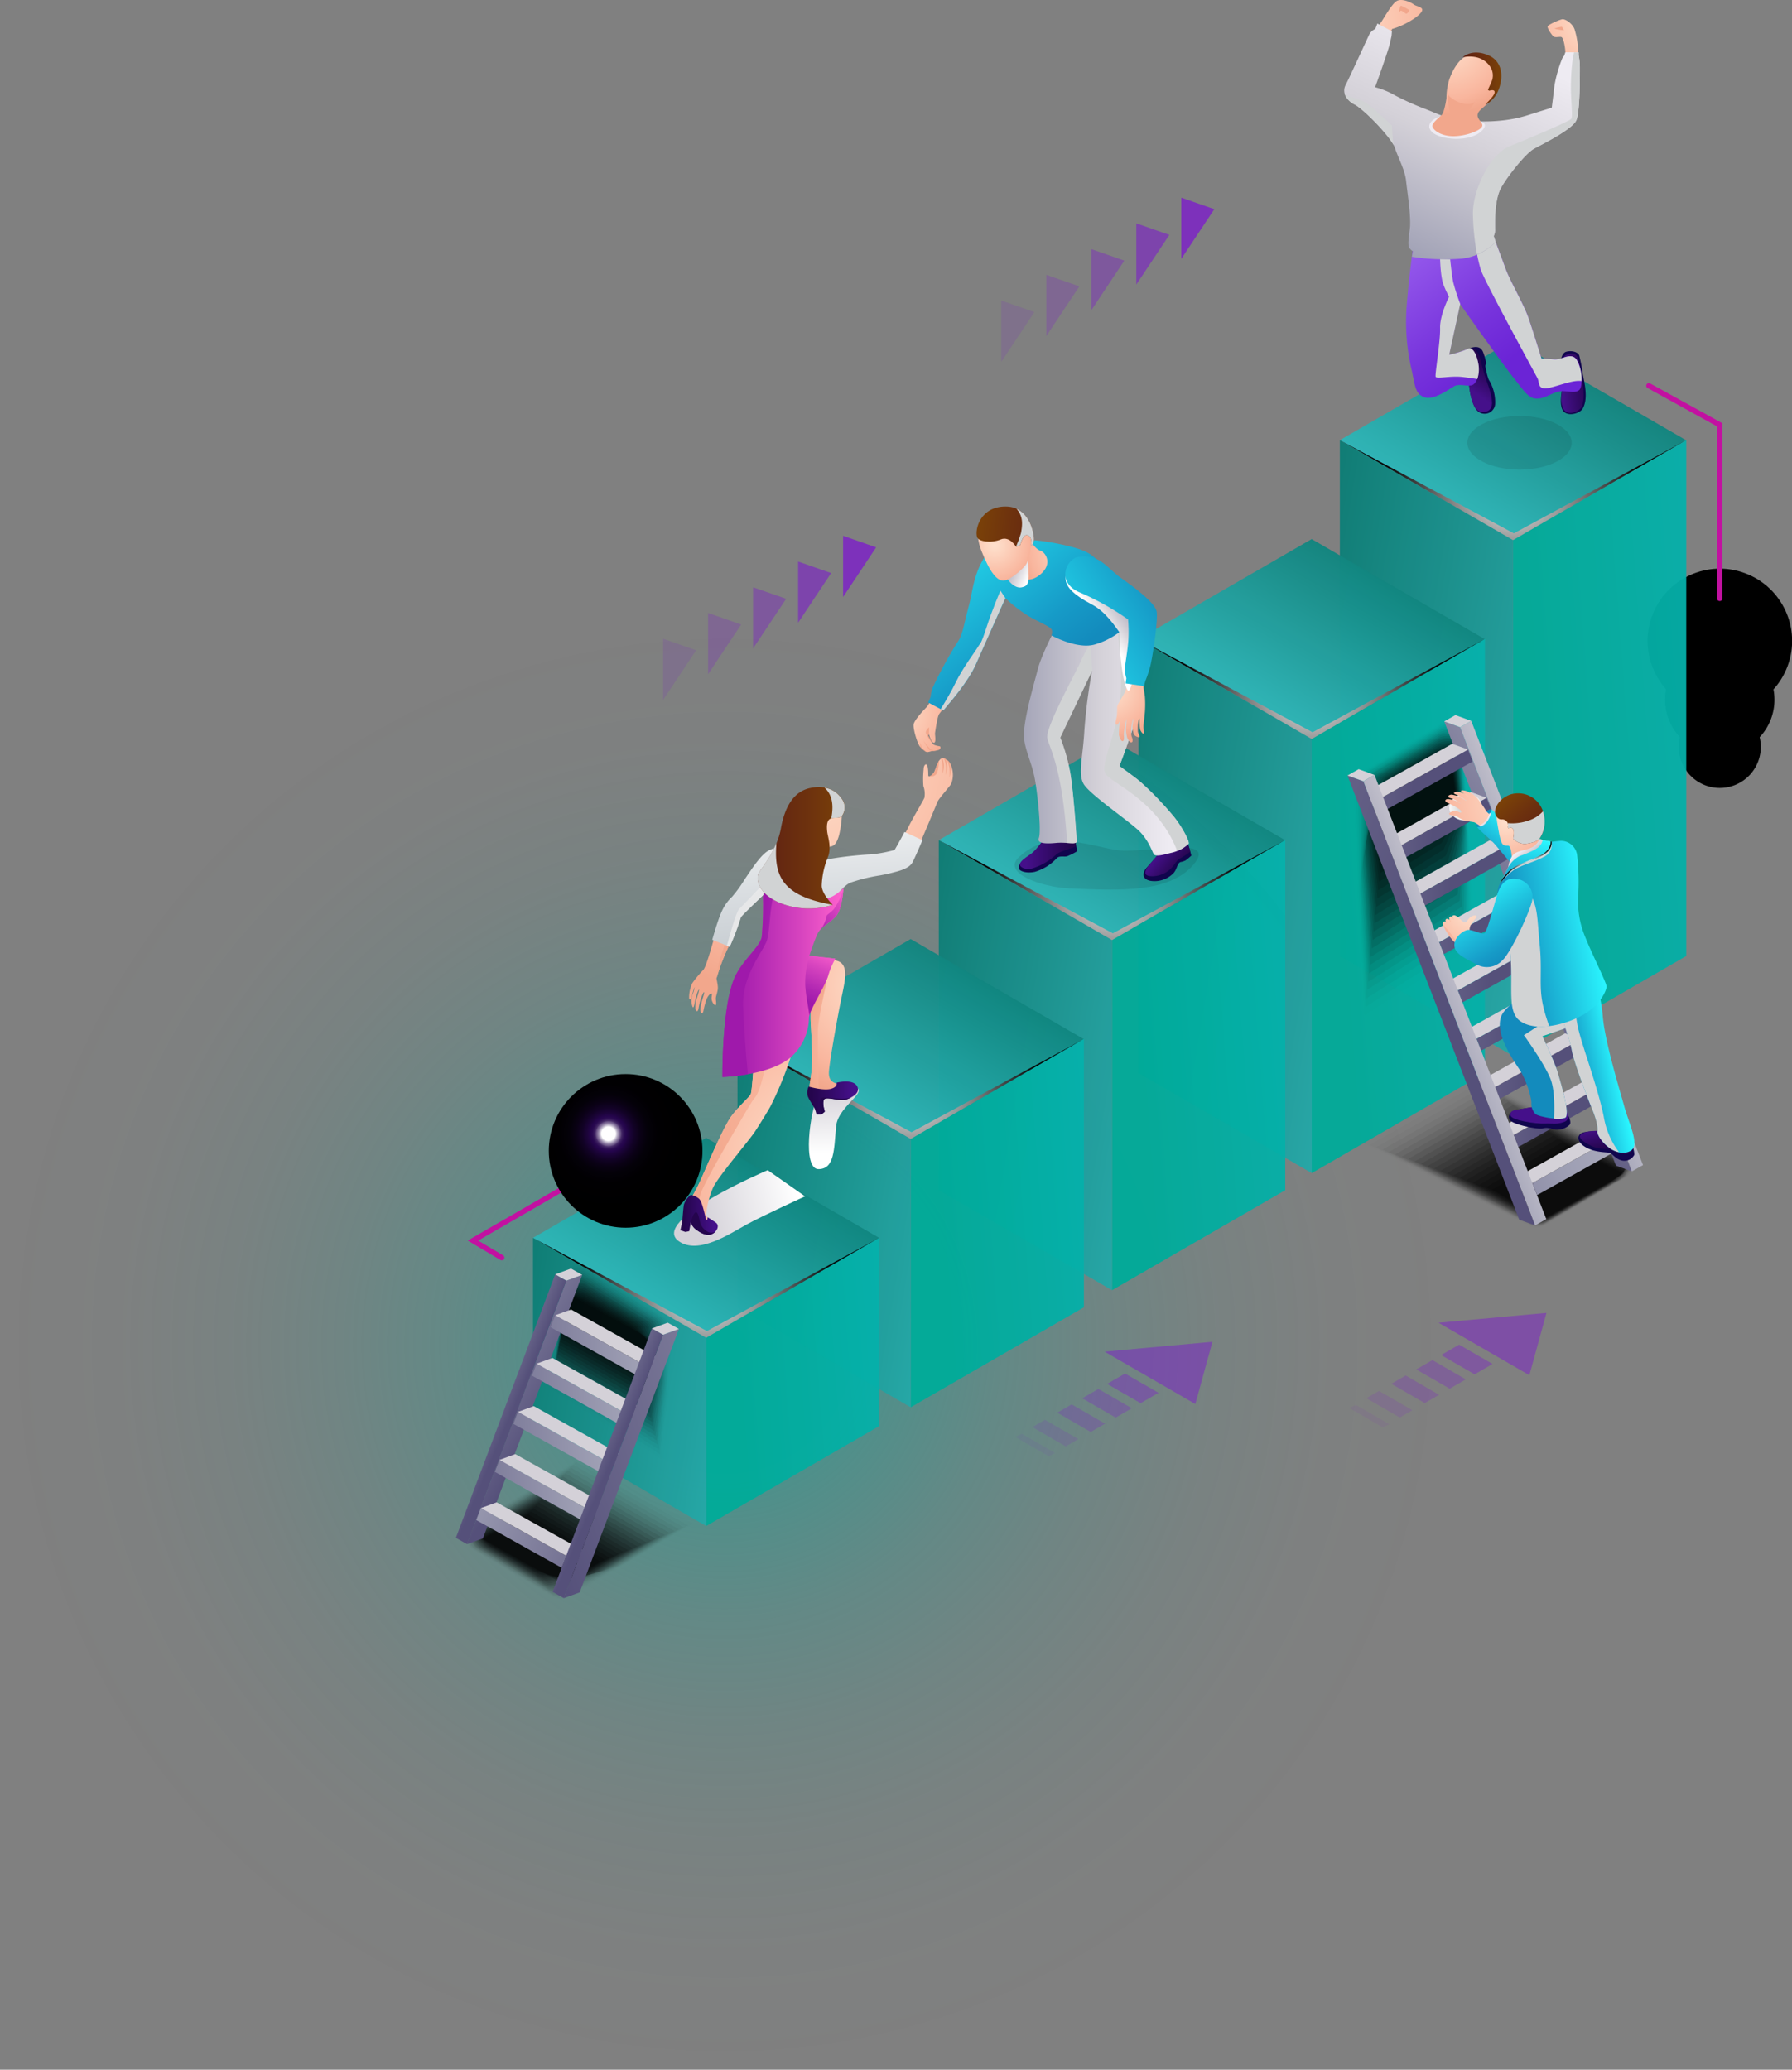 <svg xmlns="http://www.w3.org/2000/svg" xmlns:xlink="http://www.w3.org/1999/xlink" viewBox="0 0 439.41 507.54"><rect x="0" y="0" width="439.41" height="507.54" fill="#808080" stroke="none"/><defs><style>.cls-1{fill:url(#White_Black_2);}.cls-2{fill:url(#linear-gradient);}.cls-3{fill:url(#linear-gradient-2);}.cls-4{fill:url(#linear-gradient-3);}.cls-5{fill:url(#linear-gradient-4);}.cls-6{fill:url(#linear-gradient-5);}.cls-7{isolation:isolate;}.cls-8{opacity:0.62;fill:url(#radial-gradient);}.cls-10,.cls-102,.cls-11,.cls-12,.cls-13,.cls-14,.cls-15,.cls-16,.cls-17,.cls-18,.cls-19,.cls-199,.cls-20,.cls-25,.cls-30,.cls-35,.cls-40,.cls-45,.cls-9{mix-blend-mode:color-dodge;}.cls-14,.cls-9{opacity:0.5;}.cls-10,.cls-11,.cls-12,.cls-13,.cls-14,.cls-15,.cls-16,.cls-17{fill:#7c1dc9;}.cls-10{opacity:0.6;}.cls-11{opacity:0.8;}.cls-12{opacity:0.3;}.cls-13{opacity:0.15;}.cls-16{opacity:0.4;}.cls-17{opacity:0.25;}.cls-18{fill:url(#radial-gradient-2);}.cls-19{fill:url(#radial-gradient-3);}.cls-20{fill:url(#radial-gradient-4);}.cls-21{mask:url(#mask);}.cls-22{mask:url(#mask-2);}.cls-23{opacity:0.95;}.cls-24{fill:url(#linear-gradient-6);}.cls-25{fill:url(#Radial_Gradient_1);}.cls-26{fill:url(#linear-gradient-7);}.cls-27{fill:url(#linear-gradient-8);}.cls-28{mask:url(#mask-3);}.cls-29{fill:url(#linear-gradient-9);}.cls-30{fill:url(#Radial_Gradient_1-2);}.cls-31{fill:url(#linear-gradient-10);}.cls-32{fill:url(#linear-gradient-11);}.cls-33{mask:url(#mask-4);}.cls-34{fill:url(#linear-gradient-12);}.cls-35{fill:url(#Radial_Gradient_1-3);}.cls-36{fill:url(#linear-gradient-13);}.cls-37{fill:url(#linear-gradient-14);}.cls-38{mask:url(#mask-5);}.cls-39{fill:url(#linear-gradient-15);}.cls-40{fill:url(#Radial_Gradient_1-4);}.cls-41{fill:url(#linear-gradient-16);}.cls-42{fill:url(#linear-gradient-17);}.cls-43{mask:url(#mask-6);}.cls-44{fill:url(#linear-gradient-18);}.cls-45{fill:url(#Radial_Gradient_1-5);}.cls-46{fill:url(#linear-gradient-19);}.cls-47{fill:url(#linear-gradient-20);}.cls-179,.cls-48,.cls-49,.cls-53,.cls-71,.cls-72,.cls-80,.cls-84{mix-blend-mode:multiply;}.cls-48{fill:url(#linear-gradient-21);}.cls-49{fill:url(#linear-gradient-22);}.cls-50{fill:url(#radial-gradient-5);}.cls-51{fill:url(#radial-gradient-6);}.cls-52{fill:url(#linear-gradient-23);}.cls-53{fill:url(#linear-gradient-24);}.cls-54{fill:url(#radial-gradient-7);}.cls-55{fill:url(#radial-gradient-8);}.cls-56{fill:url(#radial-gradient-9);}.cls-57{fill:url(#radial-gradient-10);}.cls-58{fill:url(#linear-gradient-25);}.cls-59{fill:url(#linear-gradient-26);}.cls-60{fill:url(#linear-gradient-27);}.cls-61{fill:url(#New_Gradient_Swatch_copy_9);}.cls-62{fill:url(#New_Gradient_Swatch_copy_9-2);}.cls-63{fill:url(#linear-gradient-28);}.cls-64{fill:url(#New_Gradient_Swatch_copy_9-3);}.cls-65{fill:url(#New_Gradient_Swatch_copy_9-4);}.cls-66{fill:url(#linear-gradient-29);}.cls-67{fill:url(#radial-gradient-11);}.cls-68{fill:url(#radial-gradient-12);}.cls-69{fill:url(#radial-gradient-13);}.cls-70{fill:url(#radial-gradient-14);}.cls-71{fill:#d1d3d4;}.cls-72{opacity:0.1;}.cls-73{fill:#10054d;}.cls-74{fill:url(#linear-gradient-30);}.cls-75{fill:url(#linear-gradient-31);}.cls-76{fill:url(#linear-gradient-32);}.cls-77{fill:url(#radial-gradient-15);}.cls-78{fill:url(#New_Gradient_Swatch_copy_7);}.cls-79{fill:url(#radial-gradient-16);}.cls-80{fill:url(#linear-gradient-33);}.cls-81{fill:url(#radial-gradient-17);}.cls-82{fill:url(#radial-gradient-18);}.cls-83{fill:url(#linear-gradient-34);}.cls-84{fill:url(#linear-gradient-35);}.cls-85{fill:url(#New_Gradient_Swatch_copy_7-2);}.cls-86{fill:url(#radial-gradient-19);}.cls-87{fill:url(#radial-gradient-20);}.cls-88{fill:url(#radial-gradient-21);}.cls-89{fill:url(#linear-gradient-36);}.cls-90{fill:url(#linear-gradient-37);}.cls-91{fill:url(#linear-gradient-38);}.cls-92{fill:url(#radial-gradient-22);}.cls-93{fill:url(#radial-gradient-23);}.cls-94{fill:url(#linear-gradient-39);}.cls-95{fill:url(#radial-gradient-24);}.cls-96{fill:url(#radial-gradient-25);}.cls-97{fill:url(#linear-gradient-40);}.cls-98{fill:url(#radial-gradient-26);}.cls-99{fill:url(#linear-gradient-41);}.cls-100{fill:url(#radial-gradient-27);}.cls-101{fill:#c211a1;}.cls-102{fill:url(#radial-gradient-28);}.cls-103{opacity:0;}.cls-104{opacity:0.01;}.cls-105{opacity:0.02;}.cls-106{opacity:0.03;}.cls-107{opacity:0.04;}.cls-108{opacity:0.05;}.cls-109{opacity:0.06;}.cls-110{opacity:0.07;}.cls-111{opacity:0.08;}.cls-112{opacity:0.09;}.cls-113{opacity:0.1;}.cls-114{opacity:0.1;}.cls-115{opacity:0.11;}.cls-116{opacity:0.12;}.cls-117{opacity:0.13;}.cls-118{opacity:0.14;}.cls-119{opacity:0.15;}.cls-120{opacity:0.16;}.cls-121{opacity:0.17;}.cls-122{opacity:0.18;}.cls-123{opacity:0.19;}.cls-124{opacity:0.2;}.cls-125{fill:url(#linear-gradient-42);}.cls-126{fill:url(#linear-gradient-43);}.cls-127{fill:url(#linear-gradient-44);}.cls-128{fill:url(#linear-gradient-45);}.cls-129{fill:url(#linear-gradient-46);}.cls-130{fill:url(#linear-gradient-47);}.cls-131{fill:url(#linear-gradient-48);}.cls-132{fill:url(#linear-gradient-49);}.cls-133{fill:url(#linear-gradient-50);}.cls-134{fill:url(#linear-gradient-51);}.cls-135{fill:url(#linear-gradient-52);}.cls-136{fill:url(#linear-gradient-53);}.cls-137{fill:url(#linear-gradient-54);}.cls-138{fill:url(#linear-gradient-55);}.cls-139{fill:url(#linear-gradient-56);}.cls-140{fill:url(#linear-gradient-57);}.cls-141{fill:url(#linear-gradient-58);}.cls-142{fill:url(#linear-gradient-59);}.cls-143{fill:url(#linear-gradient-60);}.cls-144{fill:url(#linear-gradient-61);}.cls-145{fill:url(#linear-gradient-62);}.cls-146{fill:url(#linear-gradient-63);}.cls-147{fill:url(#linear-gradient-64);}.cls-148{fill:url(#linear-gradient-65);}.cls-149{fill:url(#linear-gradient-66);}.cls-150{fill:url(#linear-gradient-67);}.cls-151{fill:url(#linear-gradient-68);}.cls-152{fill:url(#linear-gradient-69);}.cls-153{fill:url(#linear-gradient-70);}.cls-154{fill:url(#linear-gradient-71);}.cls-155{fill:url(#linear-gradient-72);}.cls-156{fill:url(#linear-gradient-73);}.cls-157{fill:url(#linear-gradient-74);}.cls-158{fill:url(#linear-gradient-75);}.cls-159{fill:url(#linear-gradient-76);}.cls-160{fill:url(#linear-gradient-77);}.cls-161{fill:url(#linear-gradient-78);}.cls-162{fill:url(#linear-gradient-79);}.cls-163{fill:url(#linear-gradient-80);}.cls-164{fill:url(#linear-gradient-81);}.cls-165{fill:url(#linear-gradient-82);}.cls-166{fill:url(#linear-gradient-83);}.cls-167{fill:url(#linear-gradient-84);}.cls-168{fill:url(#linear-gradient-85);}.cls-169{fill:url(#linear-gradient-86);}.cls-170{fill:url(#linear-gradient-87);}.cls-171{fill:url(#linear-gradient-88);}.cls-172{fill:url(#linear-gradient-89);}.cls-173{fill:url(#linear-gradient-90);}.cls-174{fill:url(#linear-gradient-91);}.cls-175{fill:url(#linear-gradient-92);}.cls-176{fill:url(#linear-gradient-93);}.cls-177{fill:url(#linear-gradient-94);}.cls-178{fill:url(#linear-gradient-95);}.cls-179{fill:url(#radial-gradient-29);}.cls-180{fill:url(#radial-gradient-30);}.cls-181{fill:url(#radial-gradient-31);}.cls-182{fill:url(#radial-gradient-32);}.cls-183{fill:url(#radial-gradient-33);}.cls-184{fill:url(#radial-gradient-34);}.cls-185{fill:url(#radial-gradient-35);}.cls-186{fill:url(#New_Gradient_Swatch_copy_7-3);}.cls-187{fill:url(#radial-gradient-36);}.cls-188{fill:url(#linear-gradient-96);}.cls-189{fill:url(#New_Gradient_Swatch_copy_7-4);}.cls-190{fill:url(#linear-gradient-97);}.cls-191{fill:url(#New_Gradient_Swatch_copy_7-5);}.cls-192{fill:url(#linear-gradient-98);}.cls-193{fill:url(#New_Gradient_Swatch_copy_7-6);}.cls-194{fill:url(#radial-gradient-37);}.cls-195{fill:url(#linear-gradient-99);}.cls-196{fill:url(#linear-gradient-100);}.cls-197{fill:url(#New_Gradient_Swatch_copy_7-7);}.cls-198{fill:url(#New_Gradient_Swatch_copy_7-8);}.cls-199{fill:url(#radial-gradient-38);}.cls-200{fill:url(#New_Gradient_Swatch_copy_7-9);}</style><linearGradient id="White_Black_2" x1="-254.9" y1="1721.25" x2="-202.96" y2="1820.1" gradientUnits="userSpaceOnUse"><stop offset="0" stop-color="#fff"/><stop offset="1"/></linearGradient><linearGradient id="linear-gradient" x1="7462.54" y1="1190.49" x2="7462.54" y2="858.54" gradientTransform="translate(-7606.58 656.69)" gradientUnits="userSpaceOnUse"><stop offset="0.56" stop-color="#fff"/><stop offset="0.61" stop-color="#f5f4f5"/><stop offset="0.69" stop-color="#d8d8d9"/><stop offset="0.8" stop-color="#abaaab"/><stop offset="0.92" stop-color="#6c6c6d"/><stop offset="1" stop-color="#414042"/></linearGradient><linearGradient id="linear-gradient-2" x1="7511.91" y1="1161.77" x2="7511.91" y2="829.83" gradientTransform="translate(-7705.31 714.12)" xlink:href="#linear-gradient"/><linearGradient id="linear-gradient-3" x1="7560.88" y1="1133.06" x2="7560.88" y2="801.11" gradientTransform="translate(-7803.26 771.54)" xlink:href="#linear-gradient"/><linearGradient id="linear-gradient-4" x1="7610.24" y1="1104.34" x2="7610.24" y2="772.4" gradientTransform="translate(-7901.99 828.97)" xlink:href="#linear-gradient"/><linearGradient id="linear-gradient-5" x1="7660.4" y1="1075.24" x2="7660.4" y2="743.29" gradientTransform="translate(-8002.29 887.19)" xlink:href="#linear-gradient"/><radialGradient id="radial-gradient" cx="177.68" cy="329.85" r="177.68" gradientUnits="userSpaceOnUse"><stop offset="0" stop-color="#00a99b"/><stop offset="0.09" stop-color="#00a99b" stop-opacity="0.82"/><stop offset="0.24" stop-color="#00a99b" stop-opacity="0.57"/><stop offset="0.38" stop-color="#00a99b" stop-opacity="0.36"/><stop offset="0.53" stop-color="#00a99b" stop-opacity="0.2"/><stop offset="0.68" stop-color="#00a99b" stop-opacity="0.09"/><stop offset="0.84" stop-color="#00a99b" stop-opacity="0.02"/><stop offset="1" stop-color="#00a99b" stop-opacity="0"/></radialGradient><radialGradient id="radial-gradient-2" cx="7317.54" cy="7916.56" r="17.72" gradientTransform="matrix(0.96, 0.29, 0.29, -0.96, -9387.39, 7117.58)" gradientUnits="userSpaceOnUse"><stop offset="0.09" stop-color="#fff"/><stop offset="0.1" stop-color="#e2dee7"/><stop offset="0.12" stop-color="#b0a5bf"/><stop offset="0.14" stop-color="#86749c"/><stop offset="0.16" stop-color="#634c80"/><stop offset="0.17" stop-color="#482d69"/><stop offset="0.19" stop-color="#35175a"/><stop offset="0.21" stop-color="#290a50"/><stop offset="0.23" stop-color="#25054d"/><stop offset="0.27" stop-color="#1d043c"/><stop offset="0.34" stop-color="#120226"/><stop offset="0.42" stop-color="#0a0115"/><stop offset="0.51" stop-color="#040109"/><stop offset="0.65" stop-color="#010002"/><stop offset="1"/></radialGradient><radialGradient id="radial-gradient-3" cx="7306.1" cy="7907.84" r="13.42" gradientTransform="matrix(0.61, -0.8, -0.8, -0.61, 1771.2, 12284.48)" xlink:href="#radial-gradient-2"/><radialGradient id="radial-gradient-4" cx="7296.91" cy="7900.83" r="10.06" gradientTransform="matrix(0.61, -0.8, -0.8, -0.61, 1771.2, 12284.48)" xlink:href="#radial-gradient-2"/><mask id="mask" x="94.76" y="31.25" width="348.46" height="360.19" maskUnits="userSpaceOnUse"><g transform="translate(509.12 -1508.55)"><polygon class="cls-1" points="-413.52 1728.27 -114.48 1539.8 -65.89 1683.04 -72.59 1765.96 -350.69 1899.99 -414.36 1866.48 -413.52 1728.27"/></g></mask><mask id="mask-2" x="289.12" y="-12.93" width="151.9" height="364.94" maskUnits="userSpaceOnUse"><g transform="translate(509.12 -1508.55)"><rect class="cls-2" x="-219.99" y="1495.62" width="151.9" height="364.94" transform="translate(-288.08 3356.19) rotate(180)"/></g></mask><linearGradient id="linear-gradient-6" x1="394.42" y1="67.38" x2="358.94" y2="128.83" gradientUnits="userSpaceOnUse"><stop offset="0" stop-color="#00675c"/><stop offset="1" stop-color="#2ebabd"/></linearGradient><radialGradient id="Radial_Gradient_1" cx="371" cy="120.21" r="31.25" xlink:href="#White_Black_2"/><linearGradient id="linear-gradient-7" x1="377.14" y1="184.61" x2="616.68" y2="166.24" gradientUnits="userSpaceOnUse"><stop offset="0" stop-color="#00ab99"/><stop offset="1" stop-color="#1fc6ff"/></linearGradient><linearGradient id="linear-gradient-8" x1="285.5" y1="172.68" x2="409.04" y2="193.38" xlink:href="#linear-gradient-6"/><mask id="mask-3" x="239.76" y="15.79" width="151.9" height="364.94" maskUnits="userSpaceOnUse"><g transform="translate(509.12 -1508.55)"><rect class="cls-3" x="-269.36" y="1524.34" width="151.9" height="364.94" transform="translate(-386.81 3413.62) rotate(180)"/></g></mask><linearGradient id="linear-gradient-9" x1="345.05" y1="116.15" x2="309.58" y2="177.6" xlink:href="#linear-gradient-6"/><radialGradient id="Radial_Gradient_1-2" cx="321.63" cy="168.99" r="31.25" xlink:href="#White_Black_2"/><linearGradient id="linear-gradient-10" x1="328.2" y1="223.32" x2="560.93" y2="205.47" xlink:href="#linear-gradient-7"/><linearGradient id="linear-gradient-11" x1="239.32" y1="211.96" x2="356.74" y2="231.63" xlink:href="#linear-gradient-6"/><mask id="mask-4" x="190.79" y="44.5" width="151.9" height="364.94" maskUnits="userSpaceOnUse"><g transform="translate(509.12 -1508.55)"><rect class="cls-4" x="-318.33" y="1553.05" width="151.9" height="364.94" transform="translate(-484.76 3471.04) rotate(180)"/></g></mask><linearGradient id="linear-gradient-12" x1="296.08" y1="165.45" x2="260.6" y2="226.9" xlink:href="#linear-gradient-6"/><radialGradient id="Radial_Gradient_1-3" cx="272.66" cy="218.29" r="31.25" xlink:href="#White_Black_2"/><linearGradient id="linear-gradient-13" x1="279.67" y1="262.29" x2="505.4" y2="244.98" xlink:href="#linear-gradient-7"/><linearGradient id="linear-gradient-14" x1="193.62" y1="251.51" x2="304.75" y2="270.13" xlink:href="#linear-gradient-6"/><mask id="mask-5" x="141.42" y="73.22" width="151.9" height="364.94" maskUnits="userSpaceOnUse"><g transform="translate(509.12 -1508.55)"><rect class="cls-5" x="-367.69" y="1581.76" width="151.9" height="364.94" transform="translate(-583.49 3528.47) rotate(180)"/></g></mask><linearGradient id="linear-gradient-15" x1="246.72" y1="214.23" x2="211.24" y2="275.68" xlink:href="#linear-gradient-6"/><radialGradient id="Radial_Gradient_1-4" cx="223.29" cy="267.06" r="31.25" xlink:href="#White_Black_2"/><linearGradient id="linear-gradient-16" x1="230.74" y1="301" x2="449.65" y2="284.22" xlink:href="#linear-gradient-7"/><linearGradient id="linear-gradient-17" x1="147.45" y1="290.79" x2="252.45" y2="308.38" xlink:href="#linear-gradient-6"/><mask id="mask-6" x="91.27" y="102.32" width="151.9" height="364.94" maskUnits="userSpaceOnUse"><g transform="translate(509.12 -1508.55)"><rect class="cls-6" x="-417.84" y="1610.87" width="151.9" height="364.94" transform="translate(-683.79 3586.69) rotate(180)"/></g></mask><linearGradient id="linear-gradient-18" x1="196.57" y1="262.98" x2="161.09" y2="324.43" xlink:href="#linear-gradient-6"/><radialGradient id="Radial_Gradient_1-5" cx="173.14" cy="315.82" r="31.25" xlink:href="#White_Black_2"/><linearGradient id="linear-gradient-19" x1="181" y1="339.9" x2="393.24" y2="323.63" xlink:href="#linear-gradient-7"/><linearGradient id="linear-gradient-20" x1="100.42" y1="330.25" x2="199.42" y2="346.83" xlink:href="#linear-gradient-6"/><linearGradient id="linear-gradient-21" x1="-343.84" y1="1808.32" x2="-313.81" y2="1800.98" gradientUnits="userSpaceOnUse"><stop offset="0.21" stop-color="#d4d1d8"/><stop offset="1" stop-color="#fff"/></linearGradient><linearGradient id="linear-gradient-22" x1="-304.87" y1="1771.12" x2="-304.5" y2="1791.3" xlink:href="#linear-gradient-21"/><radialGradient id="radial-gradient-5" cx="-311.51" cy="1694.44" r="59.82" gradientUnits="userSpaceOnUse"><stop offset="0.03" stop-color="#fedfcb"/><stop offset="0.78" stop-color="#f9b69e"/><stop offset="0.99" stop-color="#f2a78c"/></radialGradient><radialGradient id="radial-gradient-6" cx="-337.61" cy="1738.66" r="5.3" xlink:href="#radial-gradient-5"/><linearGradient id="linear-gradient-23" x1="-307.63" y1="1741.93" x2="-310.63" y2="1697.44" gradientUnits="userSpaceOnUse"><stop offset="0.01" stop-color="#c6ccd1"/><stop offset="1" stop-color="#fff"/></linearGradient><linearGradient id="linear-gradient-24" x1="-325.35" y1="1729.38" x2="-331.55" y2="1721.82" gradientUnits="userSpaceOnUse"><stop offset="0.01" stop-color="#e6e7e8"/><stop offset="0.64" stop-color="#fff"/></linearGradient><radialGradient id="radial-gradient-7" cx="-294.72" cy="1750.15" r="28.29" xlink:href="#radial-gradient-5"/><radialGradient id="radial-gradient-8" cx="-287.16" cy="1765.3" r="25.57" xlink:href="#radial-gradient-5"/><radialGradient id="radial-gradient-9" cx="-308.46" cy="1791.75" r="42.69" xlink:href="#radial-gradient-5"/><radialGradient id="radial-gradient-10" cx="-248.82" cy="1775.99" r="89.23" xlink:href="#radial-gradient-5"/><linearGradient id="linear-gradient-25" x1="-311.19" y1="1777.84" x2="-298.72" y2="1777.84" gradientUnits="userSpaceOnUse"><stop offset="0.09" stop-color="#25054d"/><stop offset="0.47" stop-color="#330a68"/><stop offset="0.89" stop-color="#45108a"/></linearGradient><linearGradient id="linear-gradient-26" x1="-342.28" y1="1806.46" x2="-333.13" y2="1806.46" xlink:href="#linear-gradient-25"/><linearGradient id="linear-gradient-27" x1="-337.52" y1="1808.99" x2="-328.21" y2="1804.75" xlink:href="#linear-gradient-25"/><linearGradient id="New_Gradient_Swatch_copy_9" x1="-331.99" y1="1744.96" x2="-302.28" y2="1744.96" gradientUnits="userSpaceOnUse"><stop offset="0.04" stop-color="#9f19ab"/><stop offset="0.24" stop-color="#ae25b1"/><stop offset="0.65" stop-color="#d744bf"/><stop offset="1" stop-color="#ff63ce"/></linearGradient><linearGradient id="New_Gradient_Swatch_copy_9-2" x1="-312" y1="1737.96" x2="-300.03" y2="1726.84" xlink:href="#New_Gradient_Swatch_copy_9"/><linearGradient id="linear-gradient-28" x1="-305.72" y1="1776.74" x2="-310.24" y2="1770.14" xlink:href="#linear-gradient-25"/><linearGradient id="New_Gradient_Swatch_copy_9-3" x1="-312.09" y1="1754.45" x2="-306.53" y2="1741" xlink:href="#New_Gradient_Swatch_copy_9"/><linearGradient id="New_Gradient_Swatch_copy_9-4" x1="-323.46" y1="1746.98" x2="-303.55" y2="1748.45" xlink:href="#New_Gradient_Swatch_copy_9"/><linearGradient id="linear-gradient-29" x1="-323.37" y1="1716.45" x2="-301.98" y2="1716.45" gradientUnits="userSpaceOnUse"><stop offset="0.04" stop-color="#602213"/><stop offset="0.57" stop-color="#6d310e"/><stop offset="1" stop-color="#7a4108"/></linearGradient><radialGradient id="radial-gradient-11" cx="-272.21" cy="1693.19" r="4.69" xlink:href="#radial-gradient-5"/><radialGradient id="radial-gradient-12" cx="-274.68" cy="1692.9" r="4.1" xlink:href="#radial-gradient-5"/><radialGradient id="radial-gradient-13" cx="-268.17" cy="1693.56" r="7.96" xlink:href="#radial-gradient-5"/><radialGradient id="radial-gradient-14" cx="-273.31" cy="1692.82" r="4.5" xlink:href="#radial-gradient-5"/><linearGradient id="linear-gradient-30" x1="-219.36" y1="1721.75" x2="-225.49" y2="1717" xlink:href="#linear-gradient-25"/><linearGradient id="linear-gradient-31" x1="7947.58" y1="1717.72" x2="7961.26" y2="1717.72" gradientTransform="matrix(-1, 0, 0, 1, 7702.21, 0)" xlink:href="#linear-gradient-25"/><linearGradient id="linear-gradient-32" x1="-262.97" y1="1687.88" x2="-222.53" y2="1687.88" gradientUnits="userSpaceOnUse"><stop offset="0.04" stop-color="#9d9eb3"/><stop offset="0.58" stop-color="#d4d1d8"/><stop offset="1" stop-color="#eeebf2"/></linearGradient><radialGradient id="radial-gradient-15" cx="-290.01" cy="1683.07" r="15.84" xlink:href="#radial-gradient-5"/><linearGradient id="New_Gradient_Swatch_copy_7" x1="-250.95" y1="1675.52" x2="-283.73" y2="1633.98" gradientUnits="userSpaceOnUse"><stop offset="0.04" stop-color="#138bbd"/><stop offset="0.23" stop-color="#169ac7"/><stop offset="0.59" stop-color="#1fc3df"/><stop offset="1" stop-color="#2af6ff"/></linearGradient><radialGradient id="radial-gradient-16" cx="-245.59" cy="1643.21" r="14.05" xlink:href="#radial-gradient-5"/><linearGradient id="linear-gradient-33" x1="-262.95" y1="1646.15" x2="-256.37" y2="1648.91" gradientUnits="userSpaceOnUse"><stop offset="0.04" stop-color="#9d9eb3"/><stop offset="0.58" stop-color="#d4d1d8"/><stop offset="1" stop-color="#fff"/></linearGradient><radialGradient id="radial-gradient-17" cx="-236.84" cy="1677.87" r="12.67" xlink:href="#radial-gradient-5"/><radialGradient id="radial-gradient-18" cx="-265.26" cy="1642.33" r="10.77" xlink:href="#radial-gradient-5"/><linearGradient id="linear-gradient-34" x1="-249.77" y1="1639" x2="-269.43" y2="1636.69" xlink:href="#linear-gradient-29"/><linearGradient id="linear-gradient-35" x1="-230.65" y1="1656.73" x2="-238.96" y2="1662.48" xlink:href="#linear-gradient-33"/><linearGradient id="New_Gradient_Swatch_copy_7-2" x1="-217.94" y1="1650.04" x2="-257.43" y2="1672.88" xlink:href="#New_Gradient_Swatch_copy_7"/><radialGradient id="radial-gradient-19" cx="-275.52" cy="1688.08" r="3.88" xlink:href="#radial-gradient-5"/><radialGradient id="radial-gradient-20" cx="-283.12" cy="1685.43" r="2.4" xlink:href="#radial-gradient-5"/><radialGradient id="radial-gradient-21" cx="-283.12" cy="1685.43" r="2.4" xlink:href="#radial-gradient-5"/><linearGradient id="linear-gradient-36" x1="-143.9" y1="1597.78" x2="-148.92" y2="1605.06" xlink:href="#linear-gradient-25"/><linearGradient id="linear-gradient-37" x1="-118.84" y1="1602.02" x2="-127.29" y2="1602.86" xlink:href="#linear-gradient-25"/><linearGradient id="linear-gradient-38" x1="-140.52" y1="1600.6" x2="-170.94" y2="1561" gradientUnits="userSpaceOnUse"><stop offset="0.04" stop-color="#6b24d6"/><stop offset="0.29" stop-color="#7733dc"/><stop offset="0.79" stop-color="#975ced"/><stop offset="1" stop-color="#a56ef4"/></linearGradient><radialGradient id="radial-gradient-22" cx="-118.7" cy="1513.9" r="19.17" xlink:href="#radial-gradient-5"/><radialGradient id="radial-gradient-23" cx="-182.65" cy="1514.08" r="31.4" xlink:href="#radial-gradient-5"/><linearGradient id="linear-gradient-39" x1="-168.67" y1="1573.89" x2="-144.5" y2="1519.32" xlink:href="#linear-gradient-32"/><radialGradient id="radial-gradient-24" cx="-159.57" cy="1500.84" r="9.18" xlink:href="#radial-gradient-5"/><radialGradient id="radial-gradient-25" cx="-121.98" cy="1511.22" r="4.69" xlink:href="#radial-gradient-5"/><linearGradient id="linear-gradient-40" x1="-154.45" y1="1556.19" x2="-152.71" y2="1545.02" xlink:href="#linear-gradient-32"/><radialGradient id="radial-gradient-26" cx="-153.89" cy="1518.85" r="17.86" xlink:href="#radial-gradient-5"/><linearGradient id="linear-gradient-41" x1="-150.42" y1="1527.79" x2="-140.98" y2="1527.79" xlink:href="#linear-gradient-29"/><radialGradient id="radial-gradient-27" cx="-155.45" cy="1501.37" r="30.37" xlink:href="#radial-gradient-5"/><radialGradient id="radial-gradient-28" cx="1882.96" cy="-725.46" r="18.84" gradientTransform="matrix(0.47, 0.88, 0.88, -0.47, -97.39, -1719.97)" xlink:href="#radial-gradient-2"/><linearGradient id="linear-gradient-42" x1="-3148.91" y1="1671.42" x2="-3041.75" y2="1611.13" gradientTransform="matrix(1.06, 0, 0.04, 0.95, 3616.07, -1353.44)" gradientUnits="userSpaceOnUse"><stop offset="0.02" stop-color="#55507a"/><stop offset="0.47" stop-color="#9d9eb3"/><stop offset="1" stop-color="#d4d1d8"/></linearGradient><linearGradient id="linear-gradient-43" x1="-3141.51" y1="1666.03" x2="-3109.53" y2="1655.07" xlink:href="#linear-gradient-42"/><linearGradient id="linear-gradient-44" x1="9453.78" y1="1336.9" x2="9450.53" y2="1343.1" gradientTransform="matrix(-1.14, 0.02, 0.34, 0.87, 10631.44, -1230.62)" xlink:href="#linear-gradient-42"/><linearGradient id="linear-gradient-45" x1="9473.78" y1="1405.04" x2="9481.61" y2="1402.7" gradientTransform="matrix(-1.14, 0.02, 0.34, 0.87, 10631.44, -1230.62)" xlink:href="#linear-gradient-42"/><linearGradient id="linear-gradient-46" x1="9426.25" y1="1411.5" x2="9511.49" y2="1382.3" gradientTransform="matrix(-1.14, 0.02, 0.34, 0.87, 10631.44, -1230.62)" xlink:href="#linear-gradient-42"/><linearGradient id="linear-gradient-47" x1="9467.09" y1="1389.46" x2="9462.95" y2="1397.36" gradientTransform="matrix(-1.14, 0.02, 0.34, 0.87, 10631.44, -1230.62)" xlink:href="#linear-gradient-42"/><linearGradient id="linear-gradient-48" x1="9473.78" y1="1418.57" x2="9481.61" y2="1416.23" gradientTransform="matrix(-1.14, 0.02, 0.34, 0.87, 10631.44, -1230.62)" xlink:href="#linear-gradient-42"/><linearGradient id="linear-gradient-49" x1="9426.25" y1="1425.03" x2="9511.49" y2="1395.83" gradientTransform="matrix(-1.14, 0.02, 0.34, 0.87, 10631.44, -1230.62)" xlink:href="#linear-gradient-42"/><linearGradient id="linear-gradient-50" x1="9467.09" y1="1402.99" x2="9462.95" y2="1410.89" gradientTransform="matrix(-1.14, 0.02, 0.34, 0.87, 10631.44, -1230.62)" xlink:href="#linear-gradient-42"/><linearGradient id="linear-gradient-51" x1="9473.78" y1="1432.15" x2="9481.61" y2="1429.81" gradientTransform="matrix(-1.14, 0.02, 0.34, 0.87, 10631.44, -1230.62)" xlink:href="#linear-gradient-42"/><linearGradient id="linear-gradient-52" x1="9426.25" y1="1438.62" x2="9511.49" y2="1409.41" gradientTransform="matrix(-1.14, 0.02, 0.34, 0.87, 10631.44, -1230.62)" xlink:href="#linear-gradient-42"/><linearGradient id="linear-gradient-53" x1="9467.09" y1="1416.58" x2="9462.95" y2="1424.47" gradientTransform="matrix(-1.14, 0.02, 0.34, 0.87, 10631.44, -1230.62)" xlink:href="#linear-gradient-42"/><linearGradient id="linear-gradient-54" x1="9473.78" y1="1445.68" x2="9481.61" y2="1443.34" gradientTransform="matrix(-1.14, 0.02, 0.34, 0.87, 10631.44, -1230.62)" xlink:href="#linear-gradient-42"/><linearGradient id="linear-gradient-55" x1="9426.25" y1="1452.15" x2="9511.49" y2="1422.94" gradientTransform="matrix(-1.14, 0.02, 0.34, 0.87, 10631.44, -1230.62)" xlink:href="#linear-gradient-42"/><linearGradient id="linear-gradient-56" x1="9467.09" y1="1430.11" x2="9462.95" y2="1438" gradientTransform="matrix(-1.14, 0.02, 0.34, 0.87, 10631.44, -1230.62)" xlink:href="#linear-gradient-42"/><linearGradient id="linear-gradient-57" x1="9474.03" y1="1364.41" x2="9481.86" y2="1362.06" gradientTransform="matrix(-1.14, 0.02, 0.34, 0.87, 10631.44, -1230.62)" xlink:href="#linear-gradient-42"/><linearGradient id="linear-gradient-58" x1="9426.5" y1="1370.87" x2="9511.74" y2="1341.67" gradientTransform="matrix(-1.14, 0.02, 0.34, 0.87, 10631.44, -1230.62)" xlink:href="#linear-gradient-42"/><linearGradient id="linear-gradient-59" x1="9467.34" y1="1348.83" x2="9463.2" y2="1356.72" gradientTransform="matrix(-1.14, 0.02, 0.34, 0.87, 10631.44, -1230.62)" xlink:href="#linear-gradient-42"/><linearGradient id="linear-gradient-60" x1="9474.03" y1="1377.94" x2="9481.86" y2="1375.59" gradientTransform="matrix(-1.14, 0.02, 0.34, 0.87, 10631.44, -1230.62)" xlink:href="#linear-gradient-42"/><linearGradient id="linear-gradient-61" x1="9426.5" y1="1384.4" x2="9511.74" y2="1355.2" gradientTransform="matrix(-1.14, 0.02, 0.34, 0.87, 10631.44, -1230.62)" xlink:href="#linear-gradient-42"/><linearGradient id="linear-gradient-62" x1="9467.34" y1="1362.36" x2="9463.2" y2="1370.25" gradientTransform="matrix(-1.14, 0.02, 0.34, 0.87, 10631.44, -1230.62)" xlink:href="#linear-gradient-42"/><linearGradient id="linear-gradient-63" x1="9474.03" y1="1391.52" x2="9481.86" y2="1389.17" gradientTransform="matrix(-1.14, 0.02, 0.34, 0.87, 10631.44, -1230.62)" xlink:href="#linear-gradient-42"/><linearGradient id="linear-gradient-64" x1="9426.5" y1="1397.98" x2="9511.74" y2="1368.78" gradientTransform="matrix(-1.14, 0.02, 0.34, 0.87, 10631.44, -1230.62)" xlink:href="#linear-gradient-42"/><linearGradient id="linear-gradient-65" x1="9467.34" y1="1375.94" x2="9463.2" y2="1383.84" gradientTransform="matrix(-1.14, 0.02, 0.34, 0.87, 10631.44, -1230.62)" xlink:href="#linear-gradient-42"/><linearGradient id="linear-gradient-66" x1="9473.78" y1="1459.16" x2="9481.61" y2="1456.82" gradientTransform="matrix(-1.14, 0.02, 0.34, 0.87, 10631.44, -1230.62)" xlink:href="#linear-gradient-42"/><linearGradient id="linear-gradient-67" x1="9426.25" y1="1465.62" x2="9511.49" y2="1436.42" gradientTransform="matrix(-1.14, 0.02, 0.34, 0.87, 10631.44, -1230.62)" xlink:href="#linear-gradient-42"/><linearGradient id="linear-gradient-68" x1="9467.09" y1="1443.58" x2="9462.95" y2="1451.48" gradientTransform="matrix(-1.14, 0.02, 0.34, 0.87, 10631.44, -1230.62)" xlink:href="#linear-gradient-42"/><linearGradient id="linear-gradient-69" x1="9473.78" y1="1472.69" x2="9481.61" y2="1470.34" gradientTransform="matrix(-1.14, 0.02, 0.34, 0.87, 10631.44, -1230.62)" xlink:href="#linear-gradient-42"/><linearGradient id="linear-gradient-70" x1="-3170.27" y1="1733.95" x2="-3059.97" y2="1696.16" xlink:href="#linear-gradient-42"/><linearGradient id="linear-gradient-71" x1="9467.09" y1="1457.11" x2="9462.95" y2="1465.01" gradientTransform="matrix(-1.14, 0.02, 0.34, 0.87, 10631.44, -1230.62)" xlink:href="#linear-gradient-42"/><linearGradient id="linear-gradient-72" x1="9436.7" y1="1443.18" x2="9684.34" y2="1303.84" gradientTransform="matrix(-1.14, 0.02, 0.34, 0.87, 10631.44, -1230.62)" xlink:href="#linear-gradient-42"/><linearGradient id="linear-gradient-73" x1="-3164.5" y1="1679.93" x2="-3132.52" y2="1668.97" xlink:href="#linear-gradient-42"/><linearGradient id="linear-gradient-74" x1="9478.97" y1="1351.36" x2="9475.72" y2="1357.56" gradientTransform="matrix(-1.14, 0.02, 0.34, 0.87, 10631.44, -1230.62)" xlink:href="#linear-gradient-42"/><linearGradient id="linear-gradient-75" x1="5570.95" y1="1822.8" x2="5640.3" y2="1783.77" gradientTransform="matrix(-1.06, 0, -0.04, 0.95, 6094.93, -1353.44)" xlink:href="#linear-gradient-42"/><linearGradient id="linear-gradient-76" x1="5574.02" y1="1820.25" x2="5601.5" y2="1810.84" gradientTransform="matrix(-1.06, 0, -0.04, 0.95, 6094.93, -1353.44)" xlink:href="#linear-gradient-42"/><linearGradient id="linear-gradient-77" x1="1449.24" y1="1719.45" x2="1445.99" y2="1725.65" gradientTransform="matrix(1.14, 0.02, -0.34, 0.87, -920.43, -1230.62)" xlink:href="#linear-gradient-42"/><linearGradient id="linear-gradient-78" x1="1469.82" y1="1750.39" x2="1477.66" y2="1748.04" gradientTransform="matrix(1.14, 0.02, -0.34, 0.87, -920.43, -1230.62)" xlink:href="#linear-gradient-42"/><linearGradient id="linear-gradient-79" x1="1422.3" y1="1756.85" x2="1507.54" y2="1727.64" gradientTransform="matrix(1.14, 0.02, -0.34, 0.87, -920.43, -1230.62)" xlink:href="#linear-gradient-42"/><linearGradient id="linear-gradient-80" x1="1463.14" y1="1734.81" x2="1459" y2="1742.7" gradientTransform="matrix(1.14, 0.02, -0.34, 0.87, -920.43, -1230.62)" xlink:href="#linear-gradient-42"/><linearGradient id="linear-gradient-81" x1="1469.82" y1="1763.97" x2="1477.66" y2="1761.62" gradientTransform="matrix(1.14, 0.02, -0.34, 0.87, -920.43, -1230.62)" xlink:href="#linear-gradient-42"/><linearGradient id="linear-gradient-82" x1="1422.3" y1="1770.43" x2="1507.54" y2="1741.23" gradientTransform="matrix(1.14, 0.02, -0.34, 0.87, -920.43, -1230.62)" xlink:href="#linear-gradient-42"/><linearGradient id="linear-gradient-83" x1="1463.14" y1="1748.39" x2="1459" y2="1756.28" gradientTransform="matrix(1.14, 0.02, -0.34, 0.87, -920.43, -1230.62)" xlink:href="#linear-gradient-42"/><linearGradient id="linear-gradient-84" x1="1469.82" y1="1777.5" x2="1477.66" y2="1775.15" gradientTransform="matrix(1.14, 0.02, -0.34, 0.87, -920.43, -1230.62)" xlink:href="#linear-gradient-42"/><linearGradient id="linear-gradient-85" x1="1422.3" y1="1783.96" x2="1507.54" y2="1754.76" gradientTransform="matrix(1.14, 0.02, -0.34, 0.87, -920.43, -1230.62)" xlink:href="#linear-gradient-42"/><linearGradient id="linear-gradient-86" x1="1463.14" y1="1761.92" x2="1459" y2="1769.81" gradientTransform="matrix(1.14, 0.02, -0.34, 0.87, -920.43, -1230.62)" xlink:href="#linear-gradient-42"/><linearGradient id="linear-gradient-87" x1="1469.82" y1="1790.98" x2="1477.66" y2="1788.63" gradientTransform="matrix(1.14, 0.02, -0.34, 0.87, -920.43, -1230.62)" xlink:href="#linear-gradient-42"/><linearGradient id="linear-gradient-88" x1="1422.3" y1="1797.44" x2="1507.54" y2="1768.23" gradientTransform="matrix(1.14, 0.02, -0.34, 0.87, -920.43, -1230.62)" xlink:href="#linear-gradient-42"/><linearGradient id="linear-gradient-89" x1="1463.14" y1="1775.4" x2="1459" y2="1783.29" gradientTransform="matrix(1.14, 0.02, -0.34, 0.87, -920.43, -1230.62)" xlink:href="#linear-gradient-42"/><linearGradient id="linear-gradient-90" x1="1469.82" y1="1804.51" x2="1477.66" y2="1802.16" gradientTransform="matrix(1.14, 0.02, -0.34, 0.87, -920.43, -1230.62)" xlink:href="#linear-gradient-42"/><linearGradient id="linear-gradient-91" x1="5535.86" y1="1865.39" x2="5646.16" y2="1827.6" gradientTransform="matrix(-1.06, 0, -0.04, 0.95, 6094.93, -1353.44)" xlink:href="#linear-gradient-42"/><linearGradient id="linear-gradient-92" x1="1463.14" y1="1788.93" x2="1459" y2="1796.82" gradientTransform="matrix(1.14, 0.02, -0.34, 0.87, -920.43, -1230.62)" xlink:href="#linear-gradient-42"/><linearGradient id="linear-gradient-93" x1="1448.43" y1="1791.37" x2="1598.74" y2="1706.8" gradientTransform="matrix(1.14, 0.02, -0.34, 0.87, -920.43, -1230.62)" xlink:href="#linear-gradient-42"/><linearGradient id="linear-gradient-94" x1="5551.02" y1="1834.16" x2="5578.5" y2="1824.74" gradientTransform="matrix(-1.06, 0, -0.04, 0.95, 6094.93, -1353.44)" xlink:href="#linear-gradient-42"/><linearGradient id="linear-gradient-95" x1="1474.43" y1="1733.91" x2="1471.18" y2="1740.11" gradientTransform="matrix(1.14, 0.02, -0.34, 0.87, -920.43, -1230.62)" xlink:href="#linear-gradient-42"/><radialGradient id="radial-gradient-29" cx="-149.75" cy="1706.46" r="4.58" gradientUnits="userSpaceOnUse"><stop offset="0" stop-color="#bcbec0"/><stop offset="0.57" stop-color="#e5e6e6"/><stop offset="1" stop-color="#fff"/></radialGradient><radialGradient id="radial-gradient-30" cx="-149" cy="1732.2" r="10.31" gradientUnits="userSpaceOnUse"><stop offset="0.03" stop-color="#fedfcb"/><stop offset="1" stop-color="#f9b69e"/></radialGradient><radialGradient id="radial-gradient-31" cx="-153.49" cy="1732.91" r="0.45" xlink:href="#radial-gradient-30"/><radialGradient id="radial-gradient-32" cx="-152.13" cy="1733.06" r="0.37" xlink:href="#radial-gradient-30"/><radialGradient id="radial-gradient-33" cx="-147.2" cy="1730.21" r="1.98" xlink:href="#radial-gradient-30"/><radialGradient id="radial-gradient-34" cx="-154.68" cy="1734.51" r="0" xlink:href="#radial-gradient-30"/><radialGradient id="radial-gradient-35" cx="-151.7" cy="1732.1" r="0.42" xlink:href="#radial-gradient-30"/><linearGradient id="New_Gradient_Swatch_copy_7-3" x1="-429.48" y1="2287.48" x2="-422.97" y2="2287.86" gradientTransform="translate(516.78 -522.23) rotate(5.83)" xlink:href="#New_Gradient_Swatch_copy_7"/><radialGradient id="radial-gradient-36" cx="3779.94" cy="10851.67" r="23.97" gradientTransform="translate(11326.14 894) rotate(105.16)" xlink:href="#radial-gradient-5"/><linearGradient id="linear-gradient-96" x1="-429.34" y1="2289.05" x2="-431.36" y2="2287.24" gradientTransform="translate(516.78 -522.23) rotate(5.83)" xlink:href="#linear-gradient-32"/><linearGradient id="New_Gradient_Swatch_copy_7-4" x1="-427.19" y1="2302.54" x2="-419.13" y2="2290.05" gradientTransform="translate(516.78 -522.23) rotate(5.83)" xlink:href="#New_Gradient_Swatch_copy_7"/><linearGradient id="linear-gradient-97" x1="-3463.86" y1="220.7" x2="-3461.16" y2="212.75" gradientTransform="matrix(0.97, -0.25, 0.25, 0.97, 3171.43, 718.69)" xlink:href="#linear-gradient-25"/><linearGradient id="New_Gradient_Swatch_copy_7-5" x1="11242.23" y1="2637.76" x2="11260.91" y2="2637.76" gradientTransform="matrix(-1, -0.1, -0.1, 1, 11319.3, 209.33)" xlink:href="#New_Gradient_Swatch_copy_7"/><linearGradient id="linear-gradient-98" x1="-11086.77" y1="51.43" x2="-11086.77" y2="44.39" gradientTransform="translate(10731.92 -502.19) rotate(-11.67)" xlink:href="#linear-gradient-25"/><linearGradient id="New_Gradient_Swatch_copy_7-6" x1="-11092.41" y1="31.16" x2="-11079.95" y2="31.16" gradientTransform="translate(10731.92 -502.19) rotate(-11.67)" xlink:href="#New_Gradient_Swatch_copy_7"/><radialGradient id="radial-gradient-37" cx="-11182.87" cy="95.68" r="9.43" gradientTransform="translate(10828.29 -473.59) rotate(-10.77)" xlink:href="#radial-gradient-30"/><linearGradient id="linear-gradient-99" x1="-11175.14" y1="100.93" x2="-11181.5" y2="89.68" gradientTransform="translate(10828.29 -473.59) rotate(-10.77)" xlink:href="#linear-gradient-29"/><linearGradient id="linear-gradient-100" x1="-11178.19" y1="106.39" x2="-11180.16" y2="102.88" gradientTransform="translate(10828.29 -473.59) rotate(-10.77)" xlink:href="#linear-gradient-32"/><linearGradient id="New_Gradient_Swatch_copy_7-7" x1="-11189.72" y1="124.35" x2="-11166.07" y2="124.35" gradientTransform="translate(10828.29 -473.59) rotate(-10.77)" xlink:href="#New_Gradient_Swatch_copy_7"/><linearGradient id="New_Gradient_Swatch_copy_7-8" x1="-11183.63" y1="115.85" x2="-11177.81" y2="100.88" gradientTransform="translate(10828.29 -473.59) rotate(-10.77)" xlink:href="#New_Gradient_Swatch_copy_7"/><radialGradient id="radial-gradient-38" cx="-11179.23" cy="106.93" r="5.8" gradientTransform="translate(10828.29 -473.59) rotate(-10.77)" xlink:href="#White_Black_2"/><linearGradient id="New_Gradient_Swatch_copy_7-9" x1="20563.64" y1="1744.02" x2="20575.12" y2="1726.05" gradientTransform="matrix(-1, 0, 0, 1, 20427.04, 0)" xlink:href="#New_Gradient_Swatch_copy_7"/></defs><g class="cls-7"><g id="Layer_4" data-name="Layer 4"><circle class="cls-8" cx="177.68" cy="329.85" r="177.68"/><g class="cls-9"><polygon class="cls-10" points="265.37 342.89 273.56 347.62 277.53 345.33 269.33 340.6 265.37 342.89"/><polygon class="cls-11" points="271.48 339.36 279.68 344.09 284.08 341.55 275.88 336.82 271.48 339.36"/><polygon class="cls-12" points="253.13 349.95 261.33 354.69 264.42 352.9 256.23 348.17 253.13 349.95"/><polygon class="cls-13" points="248.98 352.38 257.17 357.11 258.77 356.32 250.57 351.59 248.98 352.38"/><polygon class="cls-14" points="259.25 346.42 267.45 351.15 270.98 349.12 262.78 344.38 259.25 346.42"/><polygon class="cls-15" points="270.85 331.45 293.1 344.3 297.3 329.03 270.85 331.45"/></g><g class="cls-9"><polygon class="cls-10" points="347.27 335.81 355.47 340.54 359.43 338.25 351.24 333.52 347.27 335.81"/><polygon class="cls-11" points="353.39 332.28 361.59 337.01 365.98 334.47 357.79 329.74 353.39 332.28"/><polygon class="cls-12" points="335.04 342.87 343.24 347.6 346.33 345.82 338.13 341.09 335.04 342.87"/><polygon class="cls-13" points="330.88 345.3 339.08 350.03 340.68 349.24 332.48 344.51 330.88 345.3"/><polygon class="cls-14" points="341.16 339.34 349.35 344.07 352.88 342.04 344.69 337.3 341.16 339.34"/><polygon class="cls-15" points="352.75 324.37 375.01 337.22 379.2 321.95 352.75 324.37"/></g><polygon class="cls-11" points="289.66 48.47 289.66 63.47 297.76 51.29 289.66 48.47 289.66 48.47"/><polygon class="cls-10" points="278.63 54.77 278.63 69.78 286.73 57.6 278.63 54.77 278.63 54.77"/><polygon class="cls-16" points="267.59 61.09 267.59 76.09 275.69 63.91 267.59 61.09 267.59 61.09"/><polygon class="cls-17" points="256.56 67.4 256.56 82.41 264.66 70.22 256.56 67.4 256.56 67.4"/><polygon class="cls-13" points="245.53 73.71 245.53 88.72 253.63 76.53 245.53 73.71 245.53 73.71"/><polygon class="cls-11" points="206.73 131.39 206.73 146.4 214.83 134.22 206.73 131.39 206.73 131.39"/><polygon class="cls-10" points="195.7 137.7 195.7 152.71 203.8 140.53 195.7 137.7 195.7 137.7"/><polygon class="cls-16" points="184.66 144.01 184.66 159.02 192.77 146.84 184.66 144.01 184.66 144.01"/><polygon class="cls-17" points="173.63 150.32 173.63 165.33 181.73 153.15 173.63 150.32 173.63 150.32"/><polygon class="cls-13" points="162.6 156.63 162.6 171.64 170.7 159.46 162.6 156.63 162.6 156.63"/><circle class="cls-18" cx="-87.42" cy="1665.76" r="17.72" transform="translate(-1108.52 -506.74) rotate(-69.55)"/><path class="cls-19" d="M-79.28,1669.48A13.43,13.43,0,0,0-98.09,1672a13.41,13.41,0,0,0,2.54,18.8,13.42,13.42,0,0,0,18.8-2.53A13.43,13.43,0,0,0-79.28,1669.48Z" transform="translate(509.12 -1508.55)"/><path class="cls-20" d="M-81.32,1683.7a10.06,10.06,0,0,0-14.1,1.9,10.07,10.07,0,0,0,1.9,14.11,10.06,10.06,0,0,0,14.1-1.9A10.07,10.07,0,0,0-81.32,1683.7Z" transform="translate(509.12 -1508.55)"/><g class="cls-21"><g class="cls-22"><g class="cls-23"><polygon class="cls-24" points="371 83.42 413.45 107.96 370.99 132.48 328.54 107.94 371 83.42"/><polygon class="cls-25" points="371.2 130.79 413.45 107.96 370.99 132.48 328.54 107.94 371.2 130.79"/><polygon class="cls-26" points="413.48 234.43 371.01 258.96 371.01 132.47 413.48 107.94 413.48 234.43"/><polygon class="cls-27" points="371.02 258.96 328.54 234.43 328.54 107.94 371.02 132.47 371.02 258.96"/></g></g><g class="cls-28"><g class="cls-23"><polygon class="cls-29" points="321.63 132.19 364.08 156.73 321.63 181.25 279.18 156.72 321.63 132.19"/><polygon class="cls-30" points="321.84 179.57 364.08 156.73 321.63 181.25 279.18 156.72 321.84 179.57"/><polygon class="cls-31" points="364.12 263.15 321.64 287.67 321.64 181.24 364.12 156.72 364.12 263.15"/><polygon class="cls-32" points="321.65 287.67 279.18 263.15 279.18 156.72 321.65 181.24 321.65 287.67"/></g></g><g class="cls-33"><g class="cls-23"><polygon class="cls-34" points="272.66 181.49 315.11 206.03 272.66 230.56 230.21 206.02 272.66 181.49"/><polygon class="cls-35" points="272.87 228.87 315.11 206.03 272.66 230.56 230.21 206.02 272.87 228.87"/><polygon class="cls-36" points="315.15 291.86 272.67 316.39 272.67 230.54 315.15 206.02 315.15 291.86"/><polygon class="cls-37" points="272.68 316.39 230.2 291.86 230.2 206.02 272.68 230.54 272.68 316.39"/></g></g><g class="cls-38"><g class="cls-23"><polygon class="cls-39" points="223.3 230.27 265.75 254.81 223.29 279.33 180.84 254.79 223.3 230.27"/><polygon class="cls-40" points="223.5 277.64 265.75 254.81 223.29 279.33 180.84 254.79 223.5 277.64"/><polygon class="cls-41" points="265.78 320.58 223.31 345.1 223.31 279.31 265.78 254.79 265.78 320.58"/><polygon class="cls-42" points="223.31 345.1 180.84 320.58 180.84 254.79 223.31 279.31 223.31 345.1"/></g></g><g class="cls-43"><g class="cls-23"><polygon class="cls-44" points="173.15 279.02 215.59 303.56 173.14 328.08 130.69 303.55 173.15 279.02"/><polygon class="cls-45" points="173.35 326.4 215.59 303.56 173.14 328.08 130.69 303.55 173.35 326.4"/><polygon class="cls-46" points="215.63 349.68 173.16 374.21 173.16 328.07 215.63 303.55 215.63 349.68"/><polygon class="cls-47" points="173.16 374.21 130.69 349.68 130.69 303.55 173.16 328.07 173.16 374.21"/></g></g></g><path class="cls-48" d="M-342.65,1812.94c4.8,3.34,12.46-1.84,16.52-4.07s14.42-6.95,14.42-6.95l-9.17-6.42S-350,1807.82-342.65,1812.94Z" transform="translate(509.12 -1508.55)"/><path class="cls-49" d="M-302,1774.65c8.65.53-1.58,4.33-2.1,10.1s-.4,10.49-4.33,10.49-2.23-13.84.07-18.69C-306.72,1773.08-303.66,1774.55-302,1774.65Z" transform="translate(509.12 -1508.55)"/><path class="cls-50" d="M-315.8,1717.48a4.54,4.54,0,0,0-5.29.31c-2.71,2.09-6.4,9-8.25,10.83s-2.58,3.38-3.69,6.77-2.77,10-3.63,11a26.51,26.51,0,0,0-2.7,3.24,8.4,8.4,0,0,0-.78,3.73c.28.78.64-.33.78-.92a7.71,7.71,0,0,1,.6-1.87,9.62,9.62,0,0,1-.5,1.79,4.16,4.16,0,0,0,0,3.16c.34.37.46-1.27.85-2.67s.63-1.63.75-1.63a20.44,20.44,0,0,1-.76,2.59,7.26,7.26,0,0,0-.2,1.89c0,.63.55,1.36.77.22a18.91,18.91,0,0,1,.43-2c.16-.55.75-2.17.93-2.07s-.24,1.18-.46,2a11,11,0,0,0-.43,2.2c-.07.79.55,1.53.77.28a16.51,16.51,0,0,1,.65-2.45c.18-.68.79-1.62,1.19-1.68s.16.32.13,1.12.62,1.75.93,1.72.18-.8.12-1.51.58-1.88.49-3-.34-1.78-.31-2.15a47.89,47.89,0,0,1,2.68-7.17,67.36,67.36,0,0,0,3-7.79c.06-.4,6.4-6.34,6.4-6.34l15.18,3.85s2.79-4.88,5.37-6.08c2.28-1.06,8.35-1.93,9.68-2.3s4.53-.94,5.45-2.51,6.09-14.11,6.43-14.91,3-3.75,3.32-4.34a5.84,5.84,0,0,0,.18-3.92,3.07,3.07,0,0,0-2.21-2.39c-1-.13-1.6,2.21-2,3.16s-1.57,1.8-1.57.94-.06-2.25-.4-2.52-.74.34-.74,1.14a23.07,23.07,0,0,0-.06,4.1,5.64,5.64,0,0,1,.25,2.89c-.28.7-2.83,4.91-4,7.31s-2.93,5.48-3.14,5.76-4.25,1-6.22,1.17a92.3,92.3,0,0,0-9.79,1.11c-1.59.39-2.61.89-2.24-.59a3.62,3.62,0,0,1,2.33-2.8c1-.15,1.51-.86,2-2.34s1.24-6.28.56-8.28-5-5.11-9-2.49-3.91,6.25-2.95,8.5,1.63,5,1.13,5.84S-314.5,1718-315.8,1717.48Z" transform="translate(509.12 -1508.55)"/><path class="cls-51" d="M-313.16,1726.31l-6.14-3.75s-7.5,7.87-8.48,8.79-2,5-2.34,5.53-2,5.41-2.52,7.07a22.31,22.31,0,0,0-.73,4.37,47.89,47.89,0,0,1,2.68-7.17,67.36,67.36,0,0,0,3-7.79c.06-.4,6.4-6.34,6.4-6.34l7.65,1.94Z" transform="translate(509.12 -1508.55)"/><path class="cls-52" d="M-287.33,1712.57c-1.07,2.07-2.31,4.23-2.44,4.41a32,32,0,0,1-6,1.1H-296a91.45,91.45,0,0,0-9.67,1.1l-.64.17a5.81,5.81,0,0,1-1.12.23.38.38,0,0,1-.17,0s-.08-.12,0-.59a4.42,4.42,0,0,1,.15-.48l-6.51-2.21a1.83,1.83,0,0,1-.12.9c-.25.43-.36.43-.44.43a3.09,3.09,0,0,1-.86-.27l-.31-.11a5,5,0,0,0-2.63-.76,4.9,4.9,0,0,0-3,1.08c-1.63,1.26-3.56,4.17-5.27,6.73a31.94,31.94,0,0,1-3,4.13c-1.91,1.84-2.68,3.54-3.77,6.89-.33,1-.72,2.32-1.11,3.68l4.25,1.71a64.16,64.16,0,0,0,2.74-7.23c.23-.43,3.88-3.93,6.21-6.12l15.23,3.87.11-.2s2.78-4.81,5.24-6a41.32,41.32,0,0,1,7.33-1.81c1.06-.2,1.89-.36,2.31-.47l.68-.18c1.63-.41,4.1-1,4.95-2.47.37-.62,1.38-2.92,2.49-5.53Z" transform="translate(509.12 -1508.55)"/><path class="cls-53" d="M-313.16,1726.31l-6.14-3.75s-7.5,7.87-8.48,8.79-2.6,7.58-3.14,9.15l.75.19a64.16,64.16,0,0,0,2.74-7.23c.23-.43,3.88-3.93,6.21-6.12l7.5,1.91Z" transform="translate(509.12 -1508.55)"/><path class="cls-54" d="M-317.46,1754.23c2.77-.87,7.88-2.84,7.88-2.84a28,28,0,0,0-.68,8.93c.31,5.79.39,9,.07,11.57s-1.24,6.28.57,6.41,3.53-1.77,5.46-1.65,3.28-1.51,1.68-2-3.65-.37-3.36-3.53,1.8-11.49,2.66-15.92,1.81-7.59,1-9.56-3-1.6-4.52-1.68-11.53-.13-11.53-.13Z" transform="translate(509.12 -1508.55)"/><path class="cls-55" d="M-308.36,1776.55s-.28-12.91-.19-15.58,2.12-11.71,2.12-11.71l-11.18,2.94.15,2c2.77-.87,7.88-2.83,7.88-2.83a27.92,27.92,0,0,0-.68,8.92c.31,5.79.39,9,.07,11.57s-1.24,6.28.57,6.41a3.8,3.8,0,0,0,1.69-.37Z" transform="translate(509.12 -1508.55)"/><path class="cls-56" d="M-312.47,1747.82s-.37,11.82-2.16,18a84.23,84.23,0,0,1-5.6,14.1c-.8,1.41-2.15,3.63-3.69,6s-9.42,11.51-10.41,14a21.9,21.9,0,0,0-1.66,6.59c0,.26,1.77,2.12,1.51,2.1-1.13-.07-6.07-4.21-5.57-5.36.62-1.42,1.11-1.91,2.34-4.5s5.91-13.91,8.06-16.68,4.19-4.37,4.62-5.23,1.29-15.64,1.11-16.31-1.66-1.36-1.79-4.87,3.51-9,3.51-9Z" transform="translate(509.12 -1508.55)"/><path class="cls-57" d="M-322.2,1746.72s-3.63,5.48-3.51,9,1.6,4.19,1.79,4.87-.68,15.45-1.11,16.31-2.46,2.46-4.62,5.23-6.83,14.1-8.06,16.68-1.72,3.08-2.34,4.5c-.24.54.75,1.76,2,2.9a18.71,18.71,0,0,1,.7-4.91c1-2.7,5.35-10.26,7.44-13.83s5.16-9,5.9-9.77,2.21-4.42,3-11c.76-6.28-.94-12.4,1.17-19.7Z" transform="translate(509.12 -1508.55)"/><path class="cls-58" d="M-310.84,1775a3.44,3.44,0,0,0-.22,2.34c.4,1.05,1.48,2.52,1.76,3.2a8.68,8.68,0,0,1,.4,1.33l1.14,0,.89-.74s-.89-2.8.09-3.17,3.77.68,5.21.18,3.32-1.54,2.73-3-2.55-1.42-3.45-1.36a11.65,11.65,0,0,0-1.69.25s.37,1.08-1.48,1.54S-310.84,1775-310.84,1775Z" transform="translate(509.12 -1508.55)"/><path class="cls-59" d="M-339.73,1801.55a4.86,4.86,0,0,0-1.69,2.4c-.22,1.26-.31,3.47-.46,4.33s-.4,1.94-.4,1.94l1.21.43.94-.18.42-2.2a3.35,3.35,0,0,0,1.41,1.88c1.27.95,2.68,1.51,3.79,1s2-2.06.86-2.83-1.94-1.27-1.94-1.27-.15,1.36-.46.28-.86-4-1.63-4.8A4.62,4.62,0,0,0-339.73,1801.55Z" transform="translate(509.12 -1508.55)"/><path class="cls-60" d="M-338.3,1810.15c1.27,1,2.68,1.51,3.79,1a2.28,2.28,0,0,0,.77-.55,2.2,2.2,0,0,1-1.63.11,3.84,3.84,0,0,1-2-2.12c-.43-1.57-.52-2.77-1.14-2.77-.45,0-1,1.62-1.21,2.47A3.54,3.54,0,0,0-338.3,1810.15Z" transform="translate(509.12 -1508.55)"/><path class="cls-61" d="M-310.67,1742.9l6.36.74a18.83,18.83,0,0,0-1.75,4.24c-.92,2.95-4.75,8.56-4.69,10.41a13.3,13.3,0,0,1-4.43,9.5c-5.38,4.6-16.81,4.84-16.81,4.84s-.14-17.28,3-24.37c1.89-4.25,6.22-7.51,6.65-10a88.68,88.68,0,0,0,.31-9.85s2-7.75,3.26-9.29a5.7,5.7,0,0,1,3.08-1.85l1.47.68s-3.2,3.75-1.29,4.74,7.52-3,7.52-3l.68.06s-3.83,5-1.61,8.09,6.62-1.51,6.62-1.51-.28,5.08-1.82,6.86-3.76,2.53-4.62,4.5S-310.67,1742.9-310.67,1742.9Z" transform="translate(509.12 -1508.55)"/><path class="cls-62" d="M-306.42,1733.13a7.47,7.47,0,0,1-1.43,3.26c1.06-1.13,2.59-1.88,3.75-3.22,1.54-1.78,1.82-6.86,1.82-6.86a15.32,15.32,0,0,1-2.26,5C-305.14,1732.18-306.38,1732.83-306.42,1733.13Z" transform="translate(509.12 -1508.55)"/><path class="cls-63" d="M-300.1,1777.5c-1.66,1-5.87.09-7.25.21s-.46,4.06-.46,4.06l.06.12.88-.73s-.89-2.8.09-3.17,3.77.68,5.21.18a7.22,7.22,0,0,0,1.79-.86Z" transform="translate(509.12 -1508.55)"/><path class="cls-64" d="M-304.31,1743.64l-6.36-.74a22.49,22.49,0,0,0-1,7.15c.15,3,.85,5.69,1,7.53.61-2.29,3.75-7.06,4.58-9.7A18.83,18.83,0,0,1-304.31,1743.64Z" transform="translate(509.12 -1508.55)"/><path class="cls-65" d="M-326.92,1755.25c-.25-7.37,4.79-13.27,5.77-15.85s.5-8.85,2.59-14.26l-1.14-4.17a75.06,75.06,0,0,0-2.31,7.46,88.68,88.68,0,0,1-.31,9.85c-.43,2.47-4.76,5.73-6.65,10-3.16,7.09-3,24.37-3,24.37a45.65,45.65,0,0,0,6.23-.67C-326.09,1768.32-326.74,1760.69-326.92,1755.25Z" transform="translate(509.12 -1508.55)"/><path class="cls-66" d="M-306.29,1712.48c.14,1.29,1.15,3.87.14,6.36a19.93,19.93,0,0,0-1.48,6.92c.05,2.07,2.71,4.67,2.71,4.67a19.13,19.13,0,0,1-11,.18c-6.55-1.83-7.86-5.76-7.3-7.63.29-1,4.52-5.43,5.58-11.28.82-4.54,2.7-9,7.23-9.92,4.78-1,7,1.56,7.65,2.55a3.56,3.56,0,0,1,.23,4.14C-303.66,1710.09-306.84,1707.36-306.29,1712.48Z" transform="translate(509.12 -1508.55)"/><path class="cls-67" d="M-276.87,1694.9a13.31,13.31,0,0,1,.55,2,16.85,16.85,0,0,1,0,2.31A6.23,6.23,0,0,0-276,1697a6.46,6.46,0,0,0-.27-1.46A3.64,3.64,0,0,0-276.87,1694.9Z" transform="translate(509.12 -1508.55)"/><path class="cls-68" d="M-278.38,1694.56A8.17,8.17,0,0,1-278,1696a16.69,16.69,0,0,1,0,2.3,6.23,6.23,0,0,0,.34-2.18,6.37,6.37,0,0,0-.35-1.68A.73.73,0,0,0-278.38,1694.56Z" transform="translate(509.12 -1508.55)"/><path class="cls-69" d="M-279.91,1697.58c-.31.74-1.07,1.4-1.41,1.27v0a1.63,1.63,0,0,0,2-.79,12.33,12.33,0,0,0,.46-3A16.71,16.71,0,0,0-279.91,1697.58Z" transform="translate(509.12 -1508.55)"/><path class="cls-70" d="M-277.19,1696.3a16.69,16.69,0,0,1,0,2.3,6.34,6.34,0,0,0,.33-2.18,5.88,5.88,0,0,0-.38-1.78,1.75,1.75,0,0,0-.43-.17A11.89,11.89,0,0,1-277.19,1696.3Z" transform="translate(509.12 -1508.55)"/><path class="cls-71" d="M-318.73,1715.26c-1.65,4-4.3,6.94-4.52,7.72-.56,1.87.75,5.8,7.3,7.63a19.13,19.13,0,0,0,11-.18C-317.45,1728.24-319.39,1723.3-318.73,1715.26Z" transform="translate(509.12 -1508.55)"/><path class="cls-71" d="M-306.93,1701.71c1.92,1.74,2.27,4.34,1.64,7.52.89-.29,2.13.13,2.73-.76a3.56,3.56,0,0,0-.23-4.14A6.14,6.14,0,0,0-306.93,1701.71Z" transform="translate(509.12 -1508.55)"/><path class="cls-72" d="M-216.58,1720.7c-5.86,6.72-17.7,6.29-30.29,5.7-7.13-.33-16.32-3.78-12.59-7.47,7-7,16.62-3.28,23.64-2S-209.9,1713-216.58,1720.7Z" transform="translate(509.12 -1508.55)"/><path class="cls-73" d="M-224.11,1716.76c-.61.92-2.93,3.54-3.84,4.56-1.07,1.2-1.25,2.91,1.08,3.25a6.51,6.51,0,0,0,5.59-2c.93-1.18.82-2.59,1.88-2.67a4.79,4.79,0,0,0,1-.36,14.75,14.75,0,0,0,1.41-1.18s-.48-1.86-.65-2.23a14.28,14.28,0,0,0-1.15-1.87l-4.28,1.13S-223.77,1716.25-224.11,1716.76Z" transform="translate(509.12 -1508.55)"/><path class="cls-74" d="M-226.48,1719.71c-1.13,1.17-3.25,3.61-.3,3.71a6.56,6.56,0,0,0,5.41-2.59c.59-.82,1-1.48,1.67-1.8a23.21,23.21,0,0,0,2.43-1.58,12,12,0,0,0-.49-1.83,8.37,8.37,0,0,1-.46-1l-5.44,1.21A41.32,41.32,0,0,1-226.48,1719.71Z" transform="translate(509.12 -1508.55)"/><path class="cls-73" d="M-245.59,1713.93l.6,3.37a18.24,18.24,0,0,1-2.44,1.22c-.76.24-2-.24-2.64.56a11.86,11.86,0,0,1-5.33,3.27c-2.29.45-3.89-.28-3.93-.94s.56-1.74,2.65-3.1,3.86-4.66,3.86-4.66Z" transform="translate(509.12 -1508.55)"/><path class="cls-75" d="M-245.41,1716.09c-.32.38-4.15,1.28-4.78,2.08a15.62,15.62,0,0,1-6.1,3.43c-1.65.28-2.91-.54-2.75-1.17.22-.9,1.73-1.74,3.05-2.74a15.33,15.33,0,0,0,2.75-3.34l7.86-.56Z" transform="translate(509.12 -1508.55)"/><path class="cls-76" d="M-250.15,1662.3s-3.55,6.68-4.48,10.31-3.83,13.37-3.38,17.11c.39,3.18,1.9,5.94,2.62,9.74.57,3,1.7,12.72,1,14.62-.37,1.06.78,1.5,4.19,1.18,2.53-.25,5.05.48,5.05-.36s-.77-12.13-1.57-16.82a45.3,45.3,0,0,0-2.46-8.65l7.85-16.48a135.46,135.46,0,0,0-1.9,14.79c-.38,6.76-1.6,10.44-.21,13s11.4,9.3,13.79,11.73,3.19,5.37,3.51,5.64c.72.59,2.69-.08,4.36-.46a8.92,8.92,0,0,0,4.1-2.21c.17-.63-1.46-3.78-3.38-6.28a81.56,81.56,0,0,0-8.61-9c-1.81-1.46-5-3.73-5-3.73s4.71-12.28,5.26-16.5,2.41-10.27,1.77-15.59-4.43-6.84-4.43-6.84-6.81,5.32-9.93,6S-250.15,1662.3-250.15,1662.3Z" transform="translate(509.12 -1508.55)"/><path class="cls-71" d="M-249.13,1689.43l7.85-16.48-.41-6.4s-.8.65-2.3,3.93c-1.84,4.06-8.85,16.59-8.32,19.08s3.67,7,4.87,25.7c1.36.08,2.34.17,2.34-.36,0-.85-.77-12.13-1.57-16.82A45.3,45.3,0,0,0-249.13,1689.43Z" transform="translate(509.12 -1508.55)"/><path class="cls-71" d="M-220.47,1717.2a7.62,7.62,0,0,0,2.84-1.79c.17-.63-1.46-3.78-3.38-6.28a80.57,80.57,0,0,0-8.61-9c-1.81-1.47-5-3.74-5-3.74s4.71-12.28,5.26-16.5,2.41-10.27,1.77-15.59a9,9,0,0,0-2.37-5.32l-5.28,3.19a111.85,111.85,0,0,1,1,14.61c-.2,10.56-5.31,19-3.87,21.44S-225.3,1704.64-220.47,1717.2Z" transform="translate(509.12 -1508.55)"/><path class="cls-77" d="M-279.33,1677a26.33,26.33,0,0,1-2.41,4.78c-.6.63-3.23,3.3-3.36,4.47s1,4.88,1.62,5.45,1.36,1.36,1.9,1.27a9.63,9.63,0,0,0,1-.26,5.2,5.2,0,0,0,1.62-.25c.57-.26.57-.86.22-.92a5.66,5.66,0,0,1-1.43-.38,9.18,9.18,0,0,1-1.42-2.25l.25-.35s.48,2,1.17,2.12.29-2,.32-2.28.57-4.08,1-4.72,6-7.79,7.92-11.75S-279.33,1677-279.33,1677Z" transform="translate(509.12 -1508.55)"/><path class="cls-78" d="M-281.54,1680.81l3.76,2,1.35-1.64s4.78-5.48,6.6-9.62,7.26-16.32,7.26-16.32a33.27,33.27,0,0,0,6.59,4.94c3.17,1.6,4.57,2.24,4.78,2.87a2.08,2.08,0,0,1-.1,1.33s6.36,3.51,10.67,2.21a18.56,18.56,0,0,0,10.77-8.35s-5.46-6.43-8.08-9.76-3.68-4.57-8.32-5.79-16.73-3.76-20.45,1.1-3.76,9.33-4.86,13.39-1.52,7.22-2.75,8.83a99.46,99.46,0,0,0-6.16,11.32,12.06,12.06,0,0,0-.47,2.2Z" transform="translate(509.12 -1508.55)"/><path class="cls-79" d="M-256.87,1640.76c1.18,1.52,2,2.58,2.77,2.79,1.38.37,3.2,3.25.1,5.85-2.66,2.24-5.36,1.41-7.3-.83S-256.87,1640.76-256.87,1640.76Z" transform="translate(509.12 -1508.55)"/><path class="cls-80" d="M-257.31,1644.3c.78,7.21.58,7.85-1.29,8.28s-4.42-2.2-4.54-5.39S-257.62,1641.42-257.31,1644.3Z" transform="translate(509.12 -1508.55)"/><path class="cls-81" d="M-232.49,1675.31a13.58,13.58,0,0,1-.7,2.79c-.42.88-2,3.32-2,3.73s0,1.53-.06,2.17-.56,1.94-.18,2.26,1-1.15,1-1.15-.2,1.28-.24,1.61a17.82,17.82,0,0,0-.08,2c0,.28.51,1.69.93,1.58s.32-1.18.26-1.62a20.09,20.09,0,0,1,.66-3.89,19.42,19.42,0,0,1-.14,2.34,9.37,9.37,0,0,0,.33,2.38c.19.32.6,1.21,1.07,1.07s.14-1.15,0-1.44a6.43,6.43,0,0,1-.11-1.94,10.57,10.57,0,0,1,.5-2.45c.16,0-.22,1.72-.18,2.1a6.12,6.12,0,0,0,.39,1.87c.25.37,1.19.77,1.32.57s-.42-1.2-.44-1.31a10.82,10.82,0,0,1,0-1.36,9.1,9.1,0,0,1,.35-1.84c.13-.15.07.87.11,1.24a8.69,8.69,0,0,0,.15,1.45c.12.33.53,1,.82,1s0-1.18,0-1.72.24-2.24.34-3.47a26.21,26.21,0,0,0,0-4c-.12-1-.37-2-.33-2.43s.27-1.51.27-1.51Z" transform="translate(509.12 -1508.55)"/><path class="cls-82" d="M-267,1635.39c-1.69,1.39-3.38,3.38-1.44,8.32s3.84,7.61,5.7,7.19,4.9-3.26,5.37-4.19,2.32-6.59.21-10.18S-264.09,1633-267,1635.39Z" transform="translate(509.12 -1508.55)"/><path class="cls-83" d="M-269.54,1640.25c.36,1.17,3.59,1.52,5.79.59s3.76,1.78,3.76,1.78l1.05-.43s.64-2.57,1.65-2.4,1.18,1.47,1.06,2.28.67-.3.67-1.31-.83-8-7-8S-270.13,1638.35-269.54,1640.25Z" transform="translate(509.12 -1508.55)"/><path class="cls-84" d="M-234.58,1663.66c-.19,7.08,1.45,15.06,2.31,14.21,1.57-1.53,3.2-19.62,3.2-19.62s-6.25-6.47-8.87-9.8c-.26-.34-.5-.63-.73-.92-4.7-1.11-8.69-1-9.13,2.37-.31,2.31,1.57,4.32,6.63,7C-238,1658.62-235.73,1662.1-234.58,1663.66Z" transform="translate(509.12 -1508.55)"/><path class="cls-85" d="M-244.56,1645.08c-3.13.42-5.73,6.34.31,8.79a64.59,64.59,0,0,1,11.74,6.58,34.16,34.16,0,0,1,.09,4.74c-.13,2.88-1.06,7.31-.89,8.12s.38,1.56.38,1.56l-.17,1.27,4.52.67.3-1.26a29.82,29.82,0,0,0,1.14-3.34c.59-2.07,2-11.58,1.65-13.65s-5-5.66-8.58-8.15S-239.37,1644.38-244.56,1645.08Z" transform="translate(509.12 -1508.55)"/><path class="cls-71" d="M-267.27,1662.53c-1.43,4.43-1.48,3.64-2,4.57s-3.84,5.32-5.51,8.81c-1,2.1-2.59,4.76-3.68,6.54l.65.34,1.35-1.64s4.78-5.48,6.6-9.62,7.26-16.32,7.26-16.32l-1.21-1.82S-265.85,1658.11-267.27,1662.53Z" transform="translate(509.12 -1508.55)"/><path class="cls-71" d="M-260,1642.62l1.05-.43s.64-2.57,1.65-2.4,1.18,1.47,1.06,2.28.67-.3.67-1.31c0-.84-.58-5.77-4.29-7.45,1.28,1.54,1.67,3,1.08,6A31.8,31.8,0,0,1-260,1642.62Z" transform="translate(509.12 -1508.55)"/><path class="cls-86" d="M-281.3,1688.57l0-1.67s-.89.69-.79,1.41a12.18,12.18,0,0,0,1.77,2.82l-1.21-2.21Z" transform="translate(509.12 -1508.55)"/><path class="cls-87" d="M-279.62,1692.64a4.07,4.07,0,0,1-1.34-.36,18,18,0,0,1-1.74-2.16,25.68,25.68,0,0,0,1.41,2.29,4.79,4.79,0,0,0,.75.31Z" transform="translate(509.12 -1508.55)"/><path class="cls-88" d="M-281.81,1693s-1.12-.79-1.25-1.18-.56-1.31-.56-1.31l.3,1.38,1.11.95Z" transform="translate(509.12 -1508.55)"/><path class="cls-73" d="M-150.17,1595.65a3.2,3.2,0,0,1,2-1.88c1-.23,2.19-.27,2.74,1.19a15.9,15.9,0,0,1,.75,2.69l-.24.56a19.1,19.1,0,0,0,.82,3.39,10.45,10.45,0,0,1,1.59,6.15,2.57,2.57,0,0,1-4.63,1.21c-1.55-2.2-1.77-6.4-1.77-6.4Z" transform="translate(509.12 -1508.55)"/><path class="cls-89" d="M-148.8,1594.11c.93-.33,2.2.12,2.93,3.45s1.89,5.8,2.26,7.45,1.1,4.66-2.11,4.57c-2.13-.06-3-3.9-3.23-7.32S-151.18,1595-148.8,1594.11Z" transform="translate(509.12 -1508.55)"/><path class="cls-73" d="M-126.43,1597.38s.09-2.2,1.33-2.57,2.84,0,3.21.87a43.39,43.39,0,0,1,.91,4.76c.53,2.7,1.24,5.85,0,8.24-.76,1.42-4.35,2.29-5.13.09s.32-5.49.36-7.55S-126.38,1598.66-126.43,1597.38Z" transform="translate(509.12 -1508.55)"/><path class="cls-90" d="M-124.78,1595.45c1.88-.68,2.75.12,3.14,3.12s1.35,6.1.55,9.3c-.39,1.6-4,3.18-4.88.49-1-3,.79-5.45.4-8.57S-126,1595.88-124.78,1595.45Z" transform="translate(509.12 -1508.55)"/><path class="cls-91" d="M-162.41,1567.76l19.18-2.11s2.15,5.58,3.25,8.65,4.53,8.84,5.68,12.23,3.16,9.88,3.16,9.88,1.28,0,3.16.23,4-1.74,5.4,0,1.69,6.73.69,7.55-2.58.25-4.22.28c-2,0-3.89,1.78-6,1.83s-2.89-1.33-6-5.27-13-17.94-13-17.94l-2.7,12.45a23.82,23.82,0,0,0,4.49-1.39c.91-.59,2.06.57,2.61,3.36s-.32,5.31-1.65,5.54-3-.46-4.21.23-5,3.48-7.23,2.7-2.34-2.66-3.07-6.27a51.7,51.7,0,0,1-1.28-16.67C-163.46,1574.67-162.41,1567.76-162.41,1567.76Z" transform="translate(509.12 -1508.55)"/><path class="cls-71" d="M-121.31,1602a9.73,9.73,0,0,0-1.27-5.33c-1.37-1.79-3.53.14-5.4,0s-3.16-.23-3.16-.23-2-6.5-3.16-9.88-4.58-9.16-5.68-12.23-3.25-8.65-3.25-8.65l-4.33.47a41.22,41.22,0,0,0,1.54,8.55c1.1,3.2,13.37,25.54,13.92,26.64s-.1,3,3,2.29C-126.47,1603-123.21,1601.67-121.31,1602Z" transform="translate(509.12 -1508.55)"/><path class="cls-71" d="M-152.8,1577.69c-.36-1.83-.73-5.59-.73-5.59L-156,1572s.09,4.4.82,6.32a23.12,23.12,0,0,0,1.38,3s-2.29,4.49-2.2,7.69-1.28,11.27-1.1,11.91,3.57-.28,6.68.09c1.09.12,2.36.31,3.55.49a7.56,7.56,0,0,0,.21-4c-.55-2.79-1.7-4-2.61-3.36a23.82,23.82,0,0,1-4.49,1.39l2.7-12.45A50.33,50.33,0,0,1-152.8,1577.69Z" transform="translate(509.12 -1508.55)"/><path class="cls-92" d="M-125.28,1521.43c-.06-1.57-.51-3.53-.92-3.76s-1.6.23-2.06-.23-1.51-2-1.37-2.42,2.79-1.6,3.57-1.74,2.75,1.17,3.11,2.73a18.44,18.44,0,0,1,.78,4.87c0,1.3-.41,3.52-.46,5.44s.19,10.44-1.51,11.91-9.79,5.35-11.31,7.09-2.42,2.89-2.42,2.89l-1.38-9.75,6.83-1.83c1.69-.46,4-1.19,4-1.19a28.17,28.17,0,0,1,1.06-6.37C-126.34,1525.46-125.24,1522.71-125.28,1521.43Z" transform="translate(509.12 -1508.55)"/><path class="cls-93" d="M-167.77,1515.66c-.23.36-1.55,5.4-2.51,8.42s-2.06,5.82-2.06,5.82a20.72,20.72,0,0,1,5.26,2.51c1.69,1.38,5.49,2.16,7.51,3.16a19.76,19.76,0,0,1,3.11,1.88l-9.15,4.21s-6.55-5.45-8.61-6.45-4.95-3.57-4.62-5.18,7.64-15.15,8.14-15.7,2.7-4.67,4-5.49,3.62.32,4.26.82,2.61.6,1.92,1.74-2.88,2.43-4.39,3.16A18.4,18.4,0,0,1-167.77,1515.66Z" transform="translate(509.12 -1508.55)"/><path class="cls-94" d="M-153.85,1537.4c-1.81-.36-3.71-1.37-6.55-2.42a65.43,65.43,0,0,1-7.73-3.62,20.35,20.35,0,0,0-3.8-1.42s3.2-8.83,3.61-10.71l.42-1.88.09-1.14-3.57-1.88-.51,1.33a3,3,0,0,0-1.51,1.42c-.5,1.05-5.11,11.12-5.72,12.22-1,1.83,0,3.75,2.2,4.9s9,8.06,9.84,10.62,2.47,5.4,2.75,8.15,1.28,8.79.91,11.72-.55,4.16,0,4.81.78.64.78.64l-.27,1.37a52.21,52.21,0,0,0,12.17.46,13.69,13.69,0,0,0,8.38-4.08l-.46-1.42a3.8,3.8,0,0,0,.32-1.92c0-1.28-.18-6.87,1.42-9.84s6.11-8.58,8.12-9.68,9.46-4.76,10.38-7,.85-11.1.85-13.07a16.26,16.26,0,0,0-.3-2.9v-.68h-3.25l-.32.87a2.61,2.61,0,0,0-.6,1,33.13,33.13,0,0,0-1.75,6.21c-.18,1.66-.67,5.51-.67,5.51s-2.84.87-5,1.55a32.86,32.86,0,0,1-7.51,1.61A40.34,40.34,0,0,1-153.85,1537.4Z" transform="translate(509.12 -1508.55)"/><path class="cls-71" d="M-121.73,1525a16.26,16.26,0,0,0-.3-2.9v-.68h-1.14l-.27,1.32a53.12,53.12,0,0,0-.48,8.06c.12,3.85.42,6.17.12,6.84s-13.19,6-15,6.71c-4.79,1.77-9.18,10.62-9.15,16.57a61.45,61.45,0,0,0,1,10,13,13,0,0,0,4.56-3.08l-.46-1.42a3.8,3.8,0,0,0,.32-1.92c0-1.28-.18-6.87,1.42-9.84s6.11-8.58,8.12-9.68,9.46-4.76,10.38-7S-121.73,1527-121.73,1525Z" transform="translate(509.12 -1508.55)"/><path class="cls-95" d="M-166.07,1511.54c0-.64.32-1.65.5-1.6s2.11,1,2.06,1.19-.59.91-.87.77-1.05-.91-1.33-.68Z" transform="translate(509.12 -1508.55)"/><path class="cls-96" d="M-126.12,1515.12a7.74,7.74,0,0,0-1.89.43,10.32,10.32,0,0,0,2.38.43Z" transform="translate(509.12 -1508.55)"/><path class="cls-71" d="M-167.81,1539.33s-3.85-3.67-5.86-5.22c-1.57-1.22-4.31-1.65-5.7-2.44a4.71,4.71,0,0,0,2.45,2.53c2,1,7.86,6.89,9.49,9.85C-167.71,1541.83-167.81,1539.33-167.81,1539.33Z" transform="translate(509.12 -1508.55)"/><path class="cls-97" d="M-155.5,1537.08c-1.46.05-4.48,1.79-2.52,3.8s9.44,2.66,12.32-.32-4.21-2.56-4.21-2.56Z" transform="translate(509.12 -1508.55)"/><path class="cls-98" d="M-149.32,1522.2c-2.05.72-3.61,3.58-4.39,5.73a15.48,15.48,0,0,0-.73,4.71c-.1.73-.55,3.48-1.19,4.12s-2.29,1.88-2.25,2.7,1.79,2.38,4.85,2.48,6.92-1.33,7.33-2.38-1.56-1.74-1-3.26c.42-1.15,3.71-2.88,4.12-4.62a12,12,0,0,0-.23-6.82A5.58,5.58,0,0,0-149.32,1522.2Z" transform="translate(509.12 -1508.55)"/><path class="cls-99" d="M-150.42,1522.57c-.12.12,4.11-1.15,6.55,2.11a3.92,3.92,0,0,1,.64,3.52c-.31.81-1.05,2.38-1.05,2.38l.32.23s1.42-.5,1.33.41-2,2.61-2.2,2.89,2.1-.86,3.11-3.39c1.44-3.57.87-7.24-2.52-8.65C-147.85,1520.56-150,1522.16-150.42,1522.57Z" transform="translate(509.12 -1508.55)"/><path class="cls-100" d="M-152,1538.09c-2.08-.38-2.34-7.14-2.1-6.5.5,1.37,5,3.62,6.68,1.88C-147,1533-150.51,1538.37-152,1538.09Z" transform="translate(509.12 -1508.55)"/><path class="cls-72" d="M-123.73,1617.13c0,3.63-5.73,6.58-12.79,6.58s-12.8-3-12.8-6.58,5.73-6.57,12.8-6.57S-123.73,1613.5-123.73,1617.13Z" transform="translate(509.12 -1508.55)"/><path class="cls-101" d="M-386.1,1817.6a.66.66,0,0,1-.33-.09l-8-4.75,38.83-22.42a.64.64,0,0,1,.88.23.64.64,0,0,1-.23.88l-36.92,21.32,6.12,3.63a.65.65,0,0,1,.22.89A.64.64,0,0,1-386.1,1817.6Z" transform="translate(509.12 -1508.55)"/><circle class="cls-102" cx="153.41" cy="282.22" r="18.84"/><path class="cls-101" d="M-87.47,1655.93a.64.64,0,0,1-.64-.64V1613.1l-17-9.39a.63.63,0,0,1-.26-.87.65.65,0,0,1,.88-.26l17.71,9.76v43A.64.64,0,0,1-87.47,1655.93Z" transform="translate(509.12 -1508.55)"/><path class="cls-103" d="M-130.54,1809.21l20.47-12a3.7,3.7,0,0,0,0-6.39l-38-18.66-28.37,16,42.19,21A3.71,3.71,0,0,0-130.54,1809.21Z" transform="translate(509.12 -1508.55)"/><path class="cls-104" d="M-147,1773l-27.89,15.78,40.78,20.38a3.71,3.71,0,0,0,3.65,0l20.14-11.81a3.63,3.63,0,0,0,.23-6.2Z" transform="translate(509.12 -1508.55)"/><path class="cls-105" d="M-145.89,1773.78l-27.4,15.53,39.36,19.72a3.76,3.76,0,0,0,3.58-.1l19.79-11.59c2.22-1.28,2.64-4.71.43-6Z" transform="translate(509.12 -1508.55)"/><path class="cls-106" d="M-144.79,1774.6l-26.92,15.29,38,19.06a3.78,3.78,0,0,0,3.5-.16l19.45-11.37c2.1-1.22,2.73-4.59.64-5.82Z" transform="translate(509.12 -1508.55)"/><path class="cls-107" d="M-143.68,1775.43l-26.45,15,36.54,18.41a3.89,3.89,0,0,0,3.43-.22l19.1-11.16c2-1.14,2.82-4.46.84-5.63Z" transform="translate(509.12 -1508.55)"/><path class="cls-108" d="M-142.58,1776.25l-26,14.79,35.12,17.74a3.86,3.86,0,0,0,3.35-.28l18.77-10.93c1.87-1.08,2.9-4.35,1-5.44Z" transform="translate(509.12 -1508.55)"/><path class="cls-109" d="M-141.48,1777.07-167,1791.62l33.71,17.08a4,4,0,0,0,3.28-.34l18.42-10.71c1.75-1,3-4.23,1.24-5.25Z" transform="translate(509.12 -1508.55)"/><path class="cls-110" d="M-140.38,1777.9l-25,14.29,32.29,16.42c.77.45,2.44.05,3.21-.39l18.07-10.5c1.64-.94,3.08-4.1,1.45-5.06Z" transform="translate(509.12 -1508.55)"/><path class="cls-111" d="M-139.28,1778.72l-24.51,14,30.88,15.76c.71.42,2.42,0,3.13-.45L-112,1797.8c1.52-.88,3.17-4,1.66-4.87Z" transform="translate(509.12 -1508.55)"/><path class="cls-112" d="M-138.17,1779.54l-24,13.8,29.46,15.11c.66.38,2.4-.13,3.06-.51l17.39-10.06c1.4-.81,3.25-3.86,1.85-4.69Z" transform="translate(509.12 -1508.55)"/><path class="cls-113" d="M-137.07,1780.37l-23.55,13.55,28.05,14.44c.6.36,2.38-.22,3-.57l17-9.84c1.28-.74,3.34-3.74,2.06-4.49Z" transform="translate(509.12 -1508.55)"/><path class="cls-114" d="M-136,1781.19l-23.07,13.3,26.64,13.79c.55.32,2.36-.31,2.91-.63l16.7-9.62c1.17-.67,3.43-3.62,2.26-4.3Z" transform="translate(509.12 -1508.55)"/><path class="cls-115" d="M-134.87,1782l-22.58,13.06,25.22,13.13c.49.29,2.34-.4,2.83-.69l16.36-9.4c1.05-.61,3.52-3.5,2.47-4.12Z" transform="translate(509.12 -1508.55)"/><path class="cls-116" d="M-133.76,1782.83l-22.11,12.81,23.81,12.47c.44.26,2.32-.49,2.76-.74l16-9.19c.93-.54,3.6-3.37,2.67-3.92Z" transform="translate(509.12 -1508.55)"/><path class="cls-117" d="M-132.66,1783.66l-21.62,12.56,22.39,11.81c.38.23,2.3-.58,2.69-.8l15.67-9c.82-.47,3.69-3.26,2.87-3.73Z" transform="translate(509.12 -1508.55)"/><path class="cls-118" d="M-131.56,1784.48l-21.14,12.31,21,11.16c.33.19,2.28-.68,2.61-.87l15.33-8.74c.7-.41,3.77-3.14,3.08-3.55Z" transform="translate(509.12 -1508.55)"/><path class="cls-119" d="M-130.46,1785.3l-20.65,12.07,19.56,10.49c.27.16,2.26-.76,2.54-.92l15-8.53c.59-.33,3.86-3,3.28-3.35Z" transform="translate(509.12 -1508.55)"/><path class="cls-120" d="M-129.36,1786.13l-20.17,11.81,18.15,9.84a9.71,9.71,0,0,0,2.46-1l14.64-8.31c.47-.27,4-2.89,3.49-3.17Z" transform="translate(509.12 -1508.55)"/><path class="cls-121" d="M-128.25,1787l-19.69,11.57,16.73,9.18a14.08,14.08,0,0,0,2.39-1l14.3-8.09c.35-.2,4-2.77,3.68-3Z" transform="translate(509.12 -1508.55)"/><path class="cls-122" d="M-127.15,1787.77l-19.21,11.33,15.32,8.51a18.51,18.51,0,0,0,2.31-1.09l14-7.88c.23-.13,4.12-2.65,3.89-2.78Z" transform="translate(509.12 -1508.55)"/><path class="cls-123" d="M-126,1788.6l-18.73,11.07,13.91,7.86c.05,0,2.19-1.12,2.24-1.16l13.61-7.65c.12-.07,4.21-2.53,4.1-2.6Z" transform="translate(509.12 -1508.55)"/><polygon class="cls-124" points="378.42 298.9 398.15 287.84 384.17 280.87 365.92 291.7 378.42 298.9"/><path class="cls-103" d="M-176,1697.87l10.12-6.22,10.12-6.22a3.7,3.7,0,0,1,5.65,3l1.45,26.79,1.46,26.79-13.74,8.76-13.73,8.76-1.53-29.18-1.53-29.17A3.67,3.67,0,0,1-176,1697.87Z" transform="translate(509.12 -1508.55)"/><path class="cls-104" d="M-165.79,1692l9.91-6.07a3.62,3.62,0,0,1,5.56,2.74l.73,13.06.73,13,1.12,25.68-13.25,8.44-13.51,8.6-.78-14.21-.79-14.21-1.16-27.94a3.56,3.56,0,0,1,1.69-3.16Z" transform="translate(509.12 -1508.55)"/><path class="cls-105" d="M-165.65,1692.27l9.7-5.92c2.17-1.36,5.36-.06,5.47,2.5l.73,12.71.73,12.72.78,24.56L-161,1747l-13.29,8.45-.8-13.83-.8-13.84-.81-26.71a3.48,3.48,0,0,1,1.66-3Z" transform="translate(509.12 -1508.55)"/><path class="cls-106" d="M-165.5,1692.57l9.48-5.77c2.06-1.28,5.27-.16,5.38,2.27l.73,12.37.74,12.38.44,23.45-12.26,7.81-13.07,8.29-.82-13.45-.82-13.46-.44-25.48a3.41,3.41,0,0,1,1.61-2.89Z" transform="translate(509.12 -1508.55)"/><path class="cls-107" d="M-165.36,1692.88l9.27-5.62c2-1.22,5.19-.27,5.29,2l.74,12,.73,12,.11,22.34-11.77,7.49-12.85,8.14-.84-13.08-.83-13.08-.08-24.25a3.3,3.3,0,0,1,1.57-2.75Z" transform="translate(509.12 -1508.55)"/><path class="cls-108" d="M-165.22,1693.19l9.07-5.48c1.83-1.14,5.09-.36,5.19,1.79l.74,11.7.74,11.7-.23,21.23L-161,1741.3l-12.62,8-.85-12.71-.86-12.7.29-23a3.22,3.22,0,0,1,1.53-2.62Z" transform="translate(509.12 -1508.55)"/><path class="cls-109" d="M-165.08,1693.5l8.86-5.33c1.71-1.07,5-.47,5.1,1.55l.74,11.36.74,11.36-.57,20.12-10.79,6.85-12.4,7.83-.87-12.32-.87-12.33.65-21.79a3.1,3.1,0,0,1,1.48-2.48Z" transform="translate(509.12 -1508.55)"/><path class="cls-110" d="M-164.94,1693.8l8.65-5.18c1.6-1,4.92-.57,5,1.32l.74,11,.75,11-.91,19-10.3,6.54-12.18,7.68-.89-12-.89-12,1-20.56a3,3,0,0,1,1.44-2.35Z" transform="translate(509.12 -1508.55)"/><path class="cls-111" d="M-164.79,1694.11l8.43-5c1.49-.93,4.84-.68,4.91,1.07l.75,10.69.75,10.68-1.24,17.89-9.81,6.22-12,7.52-.9-11.57-.91-11.57,1.38-19.33a2.92,2.92,0,0,1,1.4-2.21Z" transform="translate(509.12 -1508.55)"/><path class="cls-112" d="M-164.65,1694.42l8.22-4.88c1.38-.86,4.75-.79,4.82.83l.76,10.35.75,10.34-1.59,16.78-9.31,5.9-11.74,7.37-.92-11.2-.93-11.19,1.75-18.1a2.86,2.86,0,0,1,1.35-2.08Z" transform="translate(509.12 -1508.55)"/><path class="cls-113" d="M-164.51,1694.73l8-4.74c1.25-.78,4.66-.88,4.72.6l.76,10,.75,10-1.92,15.67-8.82,5.58-11.52,7.21-.94-10.81-.94-10.82,2.11-16.87a2.76,2.76,0,0,1,1.31-1.94Z" transform="translate(509.12 -1508.55)"/><path class="cls-114" d="M-164.37,1695l7.81-4.58c1.14-.72,4.58-1,4.63.36l.76,9.67.76,9.66-2.26,14.56L-161,1730-172.3,1737l-1-10.44-1-10.44,2.48-15.64c0-.63.73-1.47,1.27-1.81Z" transform="translate(509.12 -1508.55)"/><path class="cls-115" d="M-164.23,1695.34l7.6-4.44c1-.64,4.49-1.09,4.54.13l.76,9.33.76,9.33-2.6,13.44-7.84,4.94-11.06,6.9-1-10.06-1-10.06,2.84-14.41c0-.57.74-1.37,1.23-1.67Z" transform="translate(509.12 -1508.55)"/><path class="cls-116" d="M-164.08,1695.65l7.38-4.29c.92-.57,4.41-1.2,4.45-.12l.77,9,.76,9-2.94,12.32-7.35,4.63-10.84,6.75-1-9.69-1-9.68,3.21-13.18c0-.5.75-1.27,1.18-1.54Z" transform="translate(509.12 -1508.55)"/><path class="cls-117" d="M-163.94,1696l7.17-4.15c.8-.5,4.32-1.29,4.36-.35l.77,8.65.76,8.66-3.27,11.21-6.86,4.31-10.62,6.59-1-9.3-1-9.31,3.57-12c0-.44.76-1.17,1.14-1.4Z" transform="translate(509.12 -1508.55)"/><path class="cls-118" d="M-163.8,1696.26l7-4c.69-.43,4.24-1.4,4.27-.59l.77,8.31.77,8.32-3.61,10.1-6.37,4-10.4,6.44-1-8.93-1-8.93,3.94-10.72c0-.38.77-1.07,1.1-1.27Z" transform="translate(509.12 -1508.55)"/><path class="cls-119" d="M-163.66,1696.57l6.76-3.84c.57-.36,4.14-1.51,4.17-.83l.77,8,.77,8-3.95,9-5.88,3.67-10.17,6.29-1.05-8.56-1-8.55,4.3-9.49c0-.31.78-1,1.05-1.13Z" transform="translate(509.12 -1508.55)"/><path class="cls-120" d="M-163.52,1696.88l6.55-3.7c.46-.28,4.06-1.61,4.08-1.07l.77,7.64.78,7.64-4.29,7.88-5.39,3.35-9.95,6.13-1.07-8.18-1.06-8.18,4.66-8.25c0-.25.8-.86,1-1Z" transform="translate(509.12 -1508.55)"/><path class="cls-121" d="M-163.37,1697.19l6.33-3.55c.34-.22,4-1.71,4-1.31l.78,7.3.77,7.3-4.62,6.77-4.9,3-9.73,6-1.09-7.8-1.08-7.81,5-7c0-.19.81-.76,1-.86Z" transform="translate(509.12 -1508.55)"/><path class="cls-122" d="M-163.23,1697.49l6.12-3.4c.23-.14,3.89-1.81,3.9-1.54l.78,7,.78,7-5,5.65-4.4,2.72-9.51,5.82-1.1-7.42-1.1-7.43,5.39-5.79c0-.12.82-.66.92-.73Z" transform="translate(509.12 -1508.55)"/><path class="cls-123" d="M-163.09,1697.8l5.91-3.25a41,41,0,0,1,3.81-1.78l.78,6.62.78,6.62-5.3,4.54L-161,1713l-9.29,5.67-1.12-7-1.12-7,5.75-4.56a7.23,7.23,0,0,1,.89-.59Z" transform="translate(509.12 -1508.55)"/><polygon class="cls-124" points="336.75 194.69 346.17 189.56 355.58 184.44 356.37 190.72 357.15 197 348.09 202.51 339.03 208.03 337.89 201.35 336.75 194.69"/><polygon class="cls-125" points="358.03 178.32 400.15 287.25 396.25 285.84 354.13 176.91 358.03 178.32"/><polygon class="cls-126" points="358.02 178.32 400.14 287.25 402.88 285.7 360.76 176.78 358.02 178.32"/><polygon class="cls-127" points="360.76 176.78 358.02 178.32 354.13 176.91 356.88 175.36 360.76 176.78"/><polygon class="cls-128" points="352.99 231 354.12 233.94 350.22 232.54 349.08 229.6 352.99 231"/><polygon class="cls-129" points="352.98 231 354.11 233.94 375.08 222.24 373.95 219.31 352.98 231"/><polygon class="cls-130" points="373.95 219.31 352.98 231 349.08 229.6 370.07 217.89 373.95 219.31"/><polygon class="cls-131" points="357.55 242.82 358.68 245.77 354.78 244.36 353.65 241.42 357.55 242.82"/><polygon class="cls-132" points="357.54 242.82 358.67 245.77 379.64 234.06 378.51 231.13 357.54 242.82"/><polygon class="cls-133" points="378.51 231.13 357.54 242.82 353.65 241.42 374.63 229.71 378.51 231.13"/><polygon class="cls-134" points="362.13 254.69 363.26 257.63 359.36 256.23 358.23 253.29 362.13 254.69"/><polygon class="cls-135" points="362.12 254.69 363.25 257.63 384.22 245.93 383.09 242.99 362.12 254.69"/><polygon class="cls-136" points="383.09 242.99 362.12 254.69 358.23 253.29 379.21 241.58 383.09 242.99"/><polygon class="cls-137" points="366.69 266.51 367.82 269.45 363.92 268.05 362.79 265.11 366.69 266.51"/><polygon class="cls-138" points="366.68 266.51 367.81 269.45 388.78 257.75 387.65 254.81 366.68 266.51"/><polygon class="cls-139" points="387.65 254.81 366.68 266.51 362.79 265.11 383.77 253.4 387.65 254.81"/><polygon class="cls-140" points="339.01 195.51 340.14 198.45 336.24 197.05 335.11 194.1 339.01 195.51"/><polygon class="cls-141" points="339 195.51 340.13 198.45 361.1 186.74 359.97 183.81 339 195.51"/><polygon class="cls-142" points="359.97 183.81 339 195.51 335.11 194.1 356.09 182.4 359.97 183.81"/><polygon class="cls-143" points="343.57 207.33 344.7 210.27 340.8 208.87 339.67 205.93 343.57 207.33"/><polygon class="cls-144" points="343.56 207.33 344.69 210.27 365.66 198.56 364.53 195.63 343.56 207.33"/><polygon class="cls-145" points="364.53 195.63 343.56 207.33 339.67 205.93 360.65 194.22 364.53 195.63"/><polygon class="cls-146" points="348.15 219.2 349.28 222.14 345.38 220.73 344.25 217.79 348.15 219.2"/><polygon class="cls-147" points="348.14 219.2 349.27 222.14 370.24 210.43 369.11 207.5 348.14 219.2"/><polygon class="cls-148" points="369.11 207.5 348.14 219.2 344.25 217.79 365.23 206.09 369.11 207.5"/><polygon class="cls-149" points="371.23 278.29 372.37 281.23 368.46 279.82 367.33 276.88 371.23 278.29"/><polygon class="cls-150" points="371.22 278.29 372.36 281.23 393.32 269.52 392.19 266.59 371.22 278.29"/><polygon class="cls-151" points="392.19 266.59 371.22 278.29 367.33 276.88 388.31 265.18 392.19 266.59"/><polygon class="cls-152" points="375.79 290.11 376.93 293.05 373.02 291.65 371.89 288.71 375.79 290.11"/><polygon class="cls-153" points="375.78 290.11 376.92 293.05 397.88 281.34 396.75 278.41 375.78 290.11"/><polygon class="cls-154" points="396.75 278.41 375.78 290.11 371.89 288.71 392.88 277 396.75 278.41"/><polygon class="cls-155" points="334.31 191.58 376.43 300.5 372.53 299.09 330.41 190.17 334.31 191.58"/><polygon class="cls-156" points="334.3 191.58 376.42 300.5 379.16 298.95 337.04 190.03 334.3 191.58"/><polygon class="cls-157" points="337.04 190.03 334.3 191.58 330.41 190.17 333.16 188.62 337.04 190.03"/><path class="cls-103" d="M-373,1900.62l-20.47-12a3.7,3.7,0,0,1,0-6.39l27-16.57,28.37,16-15.59,9.48-15.58,9.47A3.71,3.71,0,0,1-373,1900.62Z" transform="translate(509.12 -1508.55)"/><path class="cls-104" d="M-367.15,1866.35l13.94,7.89,13.95,7.89-15.28,9.28-15.16,8.84a3.65,3.65,0,0,1-3.62,0l-3.85-2.26-16.07-9.43a3.59,3.59,0,0,1-.16-6.16Z" transform="translate(509.12 -1508.55)"/><path class="cls-105" d="M-367.8,1867.07l13.7,7.76,13.7,7.77-15,9.09-14.74,8.21a3.62,3.62,0,0,1-3.51-.06l-3.74-2.2-15.62-9.15c-2.22-1.28-2.5-4.63-.29-5.93Z" transform="translate(509.12 -1508.55)"/><path class="cls-106" d="M-368.46,1867.78l13.47,7.64,13.46,7.64-14.66,8.91-14.32,7.58a3.57,3.57,0,0,1-3.4-.11l-3.63-2.12-15.17-8.88c-2.1-1.22-2.51-4.48-.42-5.71Z" transform="translate(509.12 -1508.55)"/><path class="cls-107" d="M-369.11,1868.49l13.22,7.52,13.22,7.52-14.34,8.71-13.9,7a3.52,3.52,0,0,1-3.29-.14l-3.52-2.06-14.72-8.61c-2-1.14-2.53-4.31-.56-5.47Z" transform="translate(509.12 -1508.55)"/><path class="cls-108" d="M-369.76,1869.2l13,7.4,13,7.39-14,8.53-13.48,6.32a3.54,3.54,0,0,1-3.18-.18l-3.42-2-14.26-8.33c-1.87-1.08-2.56-4.15-.7-5.25Z" transform="translate(509.12 -1508.55)"/><path class="cls-109" d="M-370.41,1869.92l12.74,7.27,12.74,7.27-13.73,8.34-13,5.69a3.5,3.5,0,0,1-3.08-.23l-3.3-1.93-13.82-8c-1.75-1-2.57-4-.82-5Z" transform="translate(509.12 -1508.55)"/><path class="cls-110" d="M-371.06,1870.63l12.49,7.15,12.5,7.15-13.41,8.14-12.63,5.06a3.51,3.51,0,0,1-3-.26l-3.2-1.86-13.36-7.79c-1.64-.94-2.59-3.83-1-4.78Z" transform="translate(509.12 -1508.55)"/><path class="cls-111" d="M-371.72,1871.34l12.26,7,12.26,7-13.1,8-12.21,4.43a3.49,3.49,0,0,1-2.86-.3l-3.09-1.8-12.91-7.51c-1.52-.88-2.61-3.67-1.1-4.56Z" transform="translate(509.12 -1508.55)"/><path class="cls-112" d="M-372.37,1872.06l12,6.9,12,6.9-12.79,7.77-11.78,3.8a3.56,3.56,0,0,1-2.76-.35l-3-1.73-12.46-7.23c-1.4-.81-2.62-3.51-1.22-4.33Z" transform="translate(509.12 -1508.55)"/><path class="cls-113" d="M-373,1872.77l11.77,6.78,11.78,6.77-12.48,7.59-11.36,3.16a3.53,3.53,0,0,1-2.65-.38l-2.88-1.67-12-7c-1.29-.74-2.64-3.34-1.36-4.1Z" transform="translate(509.12 -1508.55)"/><path class="cls-114" d="M-373.67,1873.48l11.53,6.66,11.53,6.65-12.16,7.39-10.94,2.54c-.55.32-2-.11-2.55-.42l-2.76-1.6-11.56-6.69c-1.16-.67-2.65-3.19-1.49-3.87Z" transform="translate(509.12 -1508.55)"/><path class="cls-115" d="M-374.32,1874.2l11.29,6.53,11.29,6.52-11.86,7.21-10.52,1.91c-.49.29-1.93-.18-2.43-.47l-2.66-1.53-11.1-6.41c-1.05-.61-2.67-3-1.63-3.65Z" transform="translate(509.12 -1508.55)"/><path class="cls-116" d="M-375,1874.91l11.05,6.41,11.06,6.4-11.55,7-10.1,1.27c-.43.26-1.88-.25-2.32-.5l-2.55-1.47L-390,1887.9c-.94-.54-2.69-2.86-1.76-3.41Z" transform="translate(509.12 -1508.55)"/><path class="cls-117" d="M-375.63,1875.62l10.81,6.29,10.81,6.28-11.23,6.82-9.68.65c-.38.23-1.83-.32-2.22-.54l-2.44-1.4-10.2-5.87c-.82-.47-2.7-2.71-1.89-3.18Z" transform="translate(509.12 -1508.55)"/><path class="cls-118" d="M-376.28,1876.34l10.57,6.15,10.57,6.16-10.93,6.64-9.25,0c-.33.19-1.78-.4-2.11-.59l-2.33-1.33-9.75-5.59c-.7-.41-2.72-2.55-2-3Z" transform="translate(509.12 -1508.55)"/><path class="cls-119" d="M-376.93,1877.05l10.32,6,10.33,6-10.61,6.45-8.83-.62c-.27.16-1.73-.46-2-.62l-2.23-1.27-9.29-5.32c-.59-.33-2.75-2.38-2.16-2.72Z" transform="translate(509.12 -1508.55)"/><path class="cls-120" d="M-377.59,1877.76l10.09,5.91,10.09,5.91-10.3,6.26-8.41-1.24c-.22.13-1.68-.53-1.9-.66l-2.11-1.21-8.85-5c-.47-.27-2.76-2.22-2.29-2.5Z" transform="translate(509.12 -1508.55)"/><path class="cls-121" d="M-378.24,1878.48l9.85,5.78,9.84,5.79-10,6.07-8-1.87a7.22,7.22,0,0,1-1.79-.7l-2-1.14-8.39-4.77c-.35-.2-2.78-2.07-2.43-2.27Z" transform="translate(509.12 -1508.55)"/><path class="cls-122" d="M-378.89,1879.19l9.61,5.66,9.6,5.66-9.68,5.89-7.56-2.51a8.79,8.79,0,0,1-1.68-.74l-1.9-1.07-7.95-4.49c-.23-.14-2.79-1.91-2.56-2Z" transform="translate(509.12 -1508.55)"/><path class="cls-123" d="M-379.54,1879.9l9.36,5.54,9.37,5.54-9.37,5.7-7.15-3.14c-.05,0-1.51-.75-1.57-.78l-1.79-1-7.49-4.22a26.12,26.12,0,0,1-2.69-1.81Z" transform="translate(509.12 -1508.55)"/><polygon class="cls-124" points="138.11 388.4 128.24 382.88 118.38 377.35 128.92 372.07 138.04 377.48 147.17 382.9 138.11 388.4"/><path class="cls-103" d="M-345.22,1831.16l-10.11-6.22-10.12-6.21a3.69,3.69,0,0,0-5.65,3l-1.55,14.1-1.54,14.1,13.74,8.76,13.74,8.76,1.61-16.48,1.62-16.49A3.68,3.68,0,0,0-345.22,1831.16Z" transform="translate(509.12 -1508.55)"/><path class="cls-104" d="M-371,1821.93l-1.52,13.6-1.53,13.6,13.52,8.58,13.53,8.58,1.67-16,1.31-15.82a3.64,3.64,0,0,0-1.71-3.17l-9.8-6-9.91-6.07A3.62,3.62,0,0,0-371,1821.93Z" transform="translate(509.12 -1508.55)"/><path class="cls-105" d="M-370.87,1822.16l-1.51,13.1-1.51,13.1,13.31,8.4,13.31,8.4,1.72-15.57,1-15.17a3.54,3.54,0,0,0-1.69-3l-9.48-5.8-9.7-5.92C-367.58,1818.3-370.76,1819.6-370.87,1822.16Z" transform="translate(509.12 -1508.55)"/><path class="cls-106" d="M-370.76,1822.39l-1.49,12.6-1.5,12.6,13.11,8.22,13.1,8.22,1.76-15.12.71-14.5a3.49,3.49,0,0,0-1.66-2.92l-9.17-5.6-9.48-5.77C-367.44,1818.84-370.65,1820-370.76,1822.39Z" transform="translate(509.12 -1508.55)"/><path class="cls-107" d="M-370.64,1822.61l-1.48,12.11-1.48,12.1,12.89,8,12.89,8,1.82-14.67.39-13.84a3.38,3.38,0,0,0-1.63-2.79l-8.84-5.39-9.28-5.62C-367.3,1819.37-370.54,1820.32-370.64,1822.61Z" transform="translate(509.12 -1508.55)"/><path class="cls-108" d="M-370.53,1822.84l-1.46,11.61-1.46,11.6,12.68,7.86,12.68,7.86,1.86-14.21.09-13.19a3.33,3.33,0,0,0-1.6-2.66l-8.53-5.18-9.07-5.48C-367.17,1819.91-370.43,1820.69-370.53,1822.84Z" transform="translate(509.12 -1508.55)"/><path class="cls-109" d="M-370.41,1823.07l-1.45,11.1-1.45,11.11,12.47,7.68,12.47,7.67,1.92-13.75-.22-12.52a3.3,3.3,0,0,0-1.58-2.54l-8.21-5-8.85-5.33C-367,1820.45-370.32,1821.05-370.41,1823.07Z" transform="translate(509.12 -1508.55)"/><path class="cls-110" d="M-370.29,1823.3l-1.44,10.6-1.43,10.61,12.26,7.49,12.26,7.5,2-13.3-.52-11.86a3.25,3.25,0,0,0-1.55-2.41l-7.89-4.77-8.65-5.17C-366.89,1821-370.21,1821.41-370.29,1823.3Z" transform="translate(509.12 -1508.55)"/><path class="cls-111" d="M-370.18,1823.53l-1.42,10.1-1.42,10.1,12,7.32,12.05,7.32,2-12.84-.82-11.2a3.22,3.22,0,0,0-1.53-2.29l-7.57-4.56-8.44-5C-366.75,1821.52-370.1,1821.77-370.18,1823.53Z" transform="translate(509.12 -1508.55)"/><path class="cls-112" d="M-370.06,1823.75l-1.41,9.61-1.4,9.6,11.84,7.14,11.84,7.14,2.06-12.39-1.13-10.54a3.21,3.21,0,0,0-1.5-2.16l-7.26-4.35-8.22-4.88C-366.62,1822.06-370,1822.14-370.06,1823.75Z" transform="translate(509.12 -1508.55)"/><path class="cls-113" d="M-369.95,1824l-1.39,9.11-1.38,9.1,11.62,7,11.63,7,2.11-11.94-1.43-9.87c0-.7-.89-1.67-1.48-2l-6.93-4.14-8-4.74C-366.48,1822.6-369.88,1822.5-369.95,1824Z" transform="translate(509.12 -1508.55)"/><path class="cls-114" d="M-369.83,1824.21l-1.37,8.6-1.38,8.61,11.42,6.78,11.41,6.77,2.17-11.47-1.75-9.22c0-.63-.9-1.57-1.44-1.91l-6.62-3.94-7.81-4.58C-366.34,1823.13-369.77,1822.86-369.83,1824.21Z" transform="translate(509.12 -1508.55)"/><path class="cls-115" d="M-369.72,1824.44l-1.35,8.1-1.36,8.11,11.2,6.6,11.21,6.59,2.21-11-2.05-8.56c0-.57-.93-1.47-1.42-1.78l-6.3-3.73-7.59-4.44C-366.2,1823.67-369.66,1823.22-369.72,1824.44Z" transform="translate(509.12 -1508.55)"/><path class="cls-116" d="M-369.6,1824.66l-1.34,7.61-1.34,7.61,11,6.41,11,6.42,2.26-10.57-2.35-7.89c0-.51-1-1.39-1.39-1.65l-6-3.53-7.39-4.29C-366.06,1824.21-369.55,1823.59-369.6,1824.66Z" transform="translate(509.12 -1508.55)"/><path class="cls-117" d="M-369.49,1824.89l-1.32,7.11-1.33,7.11,10.79,6.23,10.78,6.24,2.31-10.11-2.66-7.24c0-.44-1-1.29-1.37-1.52l-5.66-3.32-7.18-4.14C-365.93,1824.75-369.44,1824-369.49,1824.89Z" transform="translate(509.12 -1508.55)"/><path class="cls-118" d="M-369.37,1825.12l-1.31,6.61-1.31,6.61,10.57,6.05,10.57,6.06,2.36-9.66-3-6.57c0-.38-1-1.2-1.34-1.4l-5.35-3.12-7-4C-365.79,1825.28-369.33,1824.31-369.37,1825.12Z" transform="translate(509.12 -1508.55)"/><path class="cls-119" d="M-369.25,1825.35l-1.3,6.11-1.29,6.11,10.36,5.87,10.36,5.88,2.41-9.2-3.27-5.92c0-.32-1-1.11-1.32-1.27l-5-2.91-6.75-3.84C-365.65,1825.82-369.23,1824.67-369.25,1825.35Z" transform="translate(509.12 -1508.55)"/><path class="cls-120" d="M-369.14,1825.57l-1.28,5.61-1.28,5.61,10.15,5.7,10.15,5.69,2.46-8.74-3.57-5.25c0-.26-1.08-1-1.29-1.15l-4.71-2.7-6.55-3.7C-365.51,1826.36-369.12,1825-369.14,1825.57Z" transform="translate(509.12 -1508.55)"/><path class="cls-121" d="M-369,1825.8l-1.27,5.11-1.26,5.11,9.94,5.52,9.94,5.51,2.5-8.29-3.87-4.59c0-.19-1.11-.92-1.27-1l-4.39-2.49-6.33-3.55C-365.38,1826.89-369,1825.4-369,1825.8Z" transform="translate(509.12 -1508.55)"/><path class="cls-122" d="M-368.91,1826l-1.25,4.61-1.24,4.61,9.72,5.34,9.73,5.33,2.56-7.83-4.19-3.94a6.94,6.94,0,0,0-1.23-.89l-4.08-2.29-6.12-3.4C-365.24,1827.43-368.9,1825.76-368.91,1826Z" transform="translate(509.12 -1508.55)"/><path class="cls-123" d="M-368.79,1826.26l-1.23,4.11-1.24,4.11,9.52,5.15,9.51,5.16,2.61-7.38-4.49-3.27a10.91,10.91,0,0,0-1.21-.77l-3.75-2.08L-365,1828A40.88,40.88,0,0,0-368.79,1826.26Z" transform="translate(509.12 -1508.55)"/><polygon class="cls-124" points="159.27 328.19 149.86 323.06 140.44 317.94 138 325.16 147.31 330.14 156.62 335.11 159.27 328.19"/><polygon class="cls-158" points="138.87 314.04 114.51 378.65 118.41 377.25 142.77 312.63 138.87 314.04"/><polygon class="cls-159" points="138.88 314.04 114.52 378.65 111.78 377.11 136.14 312.5 138.88 314.04"/><polygon class="cls-160" points="136.14 312.5 138.88 314.04 142.77 312.63 140.01 311.08 136.14 312.5"/><polygon class="cls-161" points="157.11 334.23 155.98 337.18 159.88 335.77 161.01 332.83 157.11 334.23"/><polygon class="cls-162" points="157.12 334.23 155.99 337.18 135.02 325.47 136.15 322.53 157.12 334.23"/><polygon class="cls-163" points="136.15 322.53 157.12 334.23 161.01 332.83 140.03 321.12 136.15 322.53"/><polygon class="cls-164" points="152.53 346.1 151.4 349.04 155.3 347.64 156.44 344.7 152.53 346.1"/><polygon class="cls-165" points="152.54 346.1 151.41 349.04 130.44 337.33 131.57 334.4 152.54 346.1"/><polygon class="cls-166" points="131.57 334.4 152.54 346.1 156.44 344.7 135.45 332.99 131.57 334.4"/><polygon class="cls-167" points="147.97 357.92 146.84 360.86 150.74 359.46 151.88 356.52 147.97 357.92"/><polygon class="cls-168" points="147.98 357.92 146.85 360.86 125.88 349.16 127.01 346.22 147.98 357.92"/><polygon class="cls-169" points="127.01 346.22 147.98 357.92 151.88 356.52 130.89 344.81 127.01 346.22"/><polygon class="cls-170" points="143.43 369.7 142.3 372.64 146.2 371.23 147.33 368.29 143.43 369.7"/><polygon class="cls-171" points="143.44 369.7 142.31 372.64 121.34 360.93 122.47 358 143.44 369.7"/><polygon class="cls-172" points="122.47 358 143.44 369.7 147.33 368.29 126.35 356.58 122.47 358"/><polygon class="cls-173" points="138.87 381.52 137.74 384.46 141.64 383.06 142.77 380.11 138.87 381.52"/><polygon class="cls-174" points="138.88 381.52 137.74 384.46 116.78 372.75 117.91 369.82 138.88 381.52"/><polygon class="cls-175" points="117.91 369.82 138.88 381.52 142.77 380.11 121.79 368.41 117.91 369.82"/><polygon class="cls-176" points="162.58 327.3 138.23 391.9 142.13 390.5 166.48 325.89 162.58 327.3"/><polygon class="cls-177" points="162.59 327.3 138.24 391.9 135.5 390.36 159.85 325.76 162.59 327.3"/><polygon class="cls-178" points="159.85 325.76 162.59 327.3 166.48 325.89 163.73 324.35 159.85 325.76"/><path class="cls-179" d="M-145.77,1706.19c.13,1.82-1.55,3.42-3.75,3.57s-4.08-1.2-4.21-3,1.56-3.41,3.76-3.57S-145.89,1704.37-145.77,1706.19Z" transform="translate(509.12 -1508.55)"/><path class="cls-180" d="M-150.83,1734.18a7.65,7.65,0,0,0-1.17-1c-.32-.14-.5-.28-.86-.12s.06.79.06.79-.33-.67-.65-.55-.34.3-.32.38l.1.47s-.4-.42-.75-.28-.24.58-.24.58l.12.22s-.4-.34-.7,0,.18,1.25.4,1.67a14.78,14.78,0,0,0,1.89,2.72c.77.79,1.86,1.72,1.86,1.72s2.46-2.54,2.36-3.41a3.39,3.39,0,0,1,.22-1.95,11.53,11.53,0,0,1,1.23-1.67c.46-.47.28-.89-.63-.63s-1.39,1.25-1.73,1.55S-150.57,1734.44-150.83,1734.18Z" transform="translate(509.12 -1508.55)"/><path class="cls-181" d="M-154.17,1735.27a2.07,2.07,0,0,0-.23-.51,2.33,2.33,0,0,1-.22-.66.76.76,0,0,0,0,.36l.09.16A2.25,2.25,0,0,1-154.17,1735.27Z" transform="translate(509.12 -1508.55)"/><path class="cls-182" d="M-153.27,1734.76a3.59,3.59,0,0,0-.35-.65l.09.23a2.16,2.16,0,0,0-.55-.42A3.17,3.17,0,0,1-153.27,1734.76Z" transform="translate(509.12 -1508.55)"/><path class="cls-183" d="M-154.44,1736.25a4,4,0,0,1-.72-1.07h0c0,.11,0,.24.06.4a3.46,3.46,0,0,0,.26.72,14.78,14.78,0,0,0,1.89,2.72c.33.33.7.68,1,1l.07-.06a3.75,3.75,0,0,0-.27-.74A27.63,27.63,0,0,0-154.44,1736.25Z" transform="translate(509.12 -1508.55)"/><path class="cls-184" d="M-154.68,1734.52h0Z" transform="translate(509.12 -1508.55)"/><path class="cls-185" d="M-152.46,1734.28a6.44,6.44,0,0,1-.4-.77,1.74,1.74,0,0,1-.13-.3.68.68,0,0,0,.1.49C-153,1733.54-152.46,1734.28-152.46,1734.28Z" transform="translate(509.12 -1508.55)"/><path class="cls-186" d="M-143.47,1707.07c-.78-.52-5,3.43-3.06,4.55S-141.75,1708.22-143.47,1707.07Z" transform="translate(509.12 -1508.55)"/><path class="cls-187" d="M-129.5,1719.14c-1.24-2.25-2.59-3.38-5.57-5.34s-9-5.3-9.62-6.37a27.7,27.7,0,0,0-2.43-3.45,8.1,8.1,0,0,0-1.92-1.22,3.38,3.38,0,0,0-1.49-.4c-.82.06.06.6.6.89s1.22.77,1.22.77l-1.07-.66a4.44,4.44,0,0,0-1.86-.64c-.54-.07-1.56.28-.49.65a9.53,9.53,0,0,1,1.48.76c1.23.74,1.09.81,1.09.81s-.62-.42-1.45-.92a7.81,7.81,0,0,0-2-.59c-.62-.15-1.6.49-.5.84a5.55,5.55,0,0,1,1.63.66c.5.3,1.12.78,1.12.78l-1-.61a5.67,5.67,0,0,0-1.85-.55c-.92-.25-1.68.35-.53.89s1.39.63,2,1,1.39.8,1.34,1.2-.34.07-1.11-.17-1.83.31-1.88.62.73.39,1.42.51,1.67,1.05,2.74,1.25,1.74.25,2.09.37a50.22,50.22,0,0,1,6.21,4.48,54.66,54.66,0,0,0,6.81,4.79Z" transform="translate(509.12 -1508.55)"/><path class="cls-188" d="M-143.84,1707.86a5.34,5.34,0,0,1-1,2,4.11,4.11,0,0,1-1.59,1.15l2.53,2.17,2.31-4Z" transform="translate(509.12 -1508.55)"/><path class="cls-189" d="M-143.47,1707.07c.15,1.44-1.19,4.28-3.32,4.28-.59,0,3.21,3,4.28,4.3,1.54,1.83,5.77,6.91,7.3,8.31s12.53-1,12.18-4-2.34-3-5.17-3.28-4.09.88-6.16-1.06S-143.52,1706.64-143.47,1707.07Z" transform="translate(509.12 -1508.55)"/><path class="cls-73" d="M-124.82,1781.74s1.29,2,.51,2.7a4.38,4.38,0,0,1-3.41,1.11c-1.27-.21-1.87-.6-3.08-.29s-6.51-.82-7.71-1.73-.62-2.46,1.67-2.86a56.17,56.17,0,0,1,6.22-.9C-130,1779.83-124.82,1781.74-124.82,1781.74Z" transform="translate(509.12 -1508.55)"/><path class="cls-190" d="M-125.42,1783.61c-2,.78-2.88.37-4.93.46s-8.17-.75-8.39-2,1.13-1.33,2.23-1.5,4.59-.81,4.86-.88,6.5,1,6.5,1,.86,1.71.56,2.08S-124.87,1783.39-125.42,1783.61Z" transform="translate(509.12 -1508.55)"/><path class="cls-191" d="M-122.58,1759.79l-8.33,2.86s3,6.3,3.76,8.88,3.09,10.33,1.86,11.11-6.66-.28-7.33-.91a3.64,3.64,0,0,1-1-2.66c.12-.72-1-5.43-3-8.39s-6-9-4.35-13,13.17-9.25,13.17-9.25Z" transform="translate(509.12 -1508.55)"/><path class="cls-71" d="M-122.58,1759.79l-8.33,2.86s3,6.3,3.76,8.88,3.09,10.33,1.86,11.1a5.4,5.4,0,0,1-2.77.22c.14-2.78.16-7.35-.95-9.95-1.66-3.92-6.44-10.5-6.44-10.5l10.85-7Z" transform="translate(509.12 -1508.55)"/><path class="cls-73" d="M-109,1789.27a5.35,5.35,0,0,1,.62,2.47,2.74,2.74,0,0,1-3.12,1.37c-1.42-.36-2.26-1.58-2.82-1.83s-3.4,0-5.83-1.32-2.55-3.31-.49-3.77a17.61,17.61,0,0,1,7.52.31A22.17,22.17,0,0,1-109,1789.27Z" transform="translate(509.12 -1508.55)"/><path class="cls-192" d="M-109.58,1791.36c-1.42.62-3.57-.28-4.6-.84s-2.49.15-4.81-1-3.25-2.11-2.45-2.83,4.15-1.25,7-.38,4.82,1.52,4.82,1.52,1,1.8.8,2.28S-108.77,1791-109.58,1791.36Z" transform="translate(509.12 -1508.55)"/><path class="cls-193" d="M-118.69,1747.13a34.62,34.62,0,0,1,2.58,10.65c.5,6.15,4.14,18,5.29,22.16s3.7,9.13,1.76,10.66c-1.12.88-3.42,1-5.57-.66s-2.91-3.51-2.78-3.92.11-2.11-1.3-5.49-4.55-11.68-5-14.49-5.25-16.18-5.25-16.18Z" transform="translate(509.12 -1508.55)"/><path class="cls-71" d="M-123.73,1766c.47,2.81,3.61,11.1,5,14.49s1.43,5.07,1.3,5.49.64,2.28,2.78,3.92a6.37,6.37,0,0,0,2.52,1.18,19.85,19.85,0,0,1-3.75-8.77c-1.5-7.26-4.92-16.2-6.17-21.2-.74-2.94-1.2-8.67-1.94-12.26l-5,1S-124.2,1763.23-123.73,1766Z" transform="translate(509.12 -1508.55)"/><path class="cls-194" d="M-140.14,1704.35c-1.27,1-2.46,2.37-1.86,5.9s.88,5.22,1.67,5.55,1.23-.24,1.56.72a10.82,10.82,0,0,1,.35,2.63l7.34-3.18a3.69,3.69,0,0,1-.51-2.49c.26-1.36,2-4.25-.37-7.55A6.23,6.23,0,0,0-140.14,1704.35Z" transform="translate(509.12 -1508.55)"/><path class="cls-195" d="M-142.52,1707.9c.1.68.72,1.69,1.68,1.58a1.46,1.46,0,0,1,1.53,1.49c-.12.57.05.69.05.69s.65-.42,1.08.08.22,1.78.1,2.28,1.73,1.6,3.05,1.46,3.05-.62,3.49-1.39a7.47,7.47,0,0,0,.66-6.87,6.38,6.38,0,0,0-8.08-3.78C-141.91,1704.62-142.67,1707-142.52,1707.9Z" transform="translate(509.12 -1508.55)"/><path class="cls-196" d="M-139.3,1721.37s.29-3,1.94-3.73,3.21-.76,4.27-1.51a4.71,4.71,0,0,0,1.51-1.86s1.39.12.64,1.5S-139.3,1721.37-139.3,1721.37Z" transform="translate(509.12 -1508.55)"/><path class="cls-197" d="M-133.42,1717.43a19.61,19.61,0,0,0,2.95-2.12,29.79,29.79,0,0,1,3.87-.56,4,4,0,0,1,4.2,3.5,58.18,58.18,0,0,1,.26,10,22.5,22.5,0,0,0,1.74,10.1c1.37,3.56,5.23,11.21,5.22,12.12s-1.42,4.43-5.72,6.92-11.89,4.34-15.66,1.38c-3.41-2.68-1.06-9.8-2.58-19.29-1-6-4.09-10.79-2.15-14.36s4.44-6,6-6.72A15.92,15.92,0,0,0-133.42,1717.43Z" transform="translate(509.12 -1508.55)"/><path class="cls-71" d="M-139.48,1721.61a6.58,6.58,0,0,1,3.11-3.18c1.34-.44,3.89-1.48,4.65-2.29a2.69,2.69,0,0,0,.86-1.59l2.2.37a3.46,3.46,0,0,1-2.07,3.85c-2.72,1.43-6,2-7.84,3.62a20.73,20.73,0,0,0-2.76,2.89Z" transform="translate(509.12 -1508.55)"/><path class="cls-198" d="M-139.48,1721.61a6.58,6.58,0,0,1,3.11-3.18c1.34-.44,3.89-1.48,4.65-2.29a2.69,2.69,0,0,0,.86-1.59l2.2.37s.36,2-2.36,3.44-6.43,2.39-8,4.11a28.21,28.21,0,0,0-2.31,2.81Z" transform="translate(509.12 -1508.55)"/><path class="cls-199" d="M-128.88,1714.88c0,.42,0,2.11-2.37,3.35-2.72,1.43-6.44,2.39-8,4.11-.59.65-1.06,1.2-1.42,1.65l-.65,1.29a28.21,28.21,0,0,1,2.31-2.81c1.56-1.72,5.28-2.68,8-4.11s2.36-3.44,2.36-3.44Z" transform="translate(509.12 -1508.55)"/><path class="cls-71" d="M-135.23,1726.22c-2.54-2.57-4.94.33-6.61,2.72.42,2,2.11,6.87,2.7,10.55,1.52,9.49-.83,16.61,2.58,19.29,1.82,1.43,4.53,1.74,7.33,1.39a38.61,38.61,0,0,1-1.45-4.73c-1.21-5.1-.21-8.25-.9-15.29S-131.93,1729.56-135.23,1726.22Z" transform="translate(509.12 -1508.55)"/><path class="cls-71" d="M-130.78,1707.5a7.84,7.84,0,0,1-3.33,2.2,12.36,12.36,0,0,1-5.3.7.93.93,0,0,1,.09.57c-.11.57.06.69.06.69s.65-.42,1.08.08.22,1.78.1,2.28,1.73,1.6,3.05,1.46,3.05-.62,3.49-1.39A7.51,7.51,0,0,0-130.78,1707.5Z" transform="translate(509.12 -1508.55)"/><path class="cls-200" d="M-137.37,1724.05a4.5,4.5,0,0,1,3.74,6.08c-1,3.38-5.09,12-7,13.82a5.22,5.22,0,0,1-6.6,1c-2.44-1.35-5-2.34-5.25-4.37s2.19-4,3.43-4,3.43,1.25,4,.78,2.24-6.7,2.86-8.78S-140.54,1723.64-137.37,1724.05Z" transform="translate(509.12 -1508.55)"/></g></g></svg>